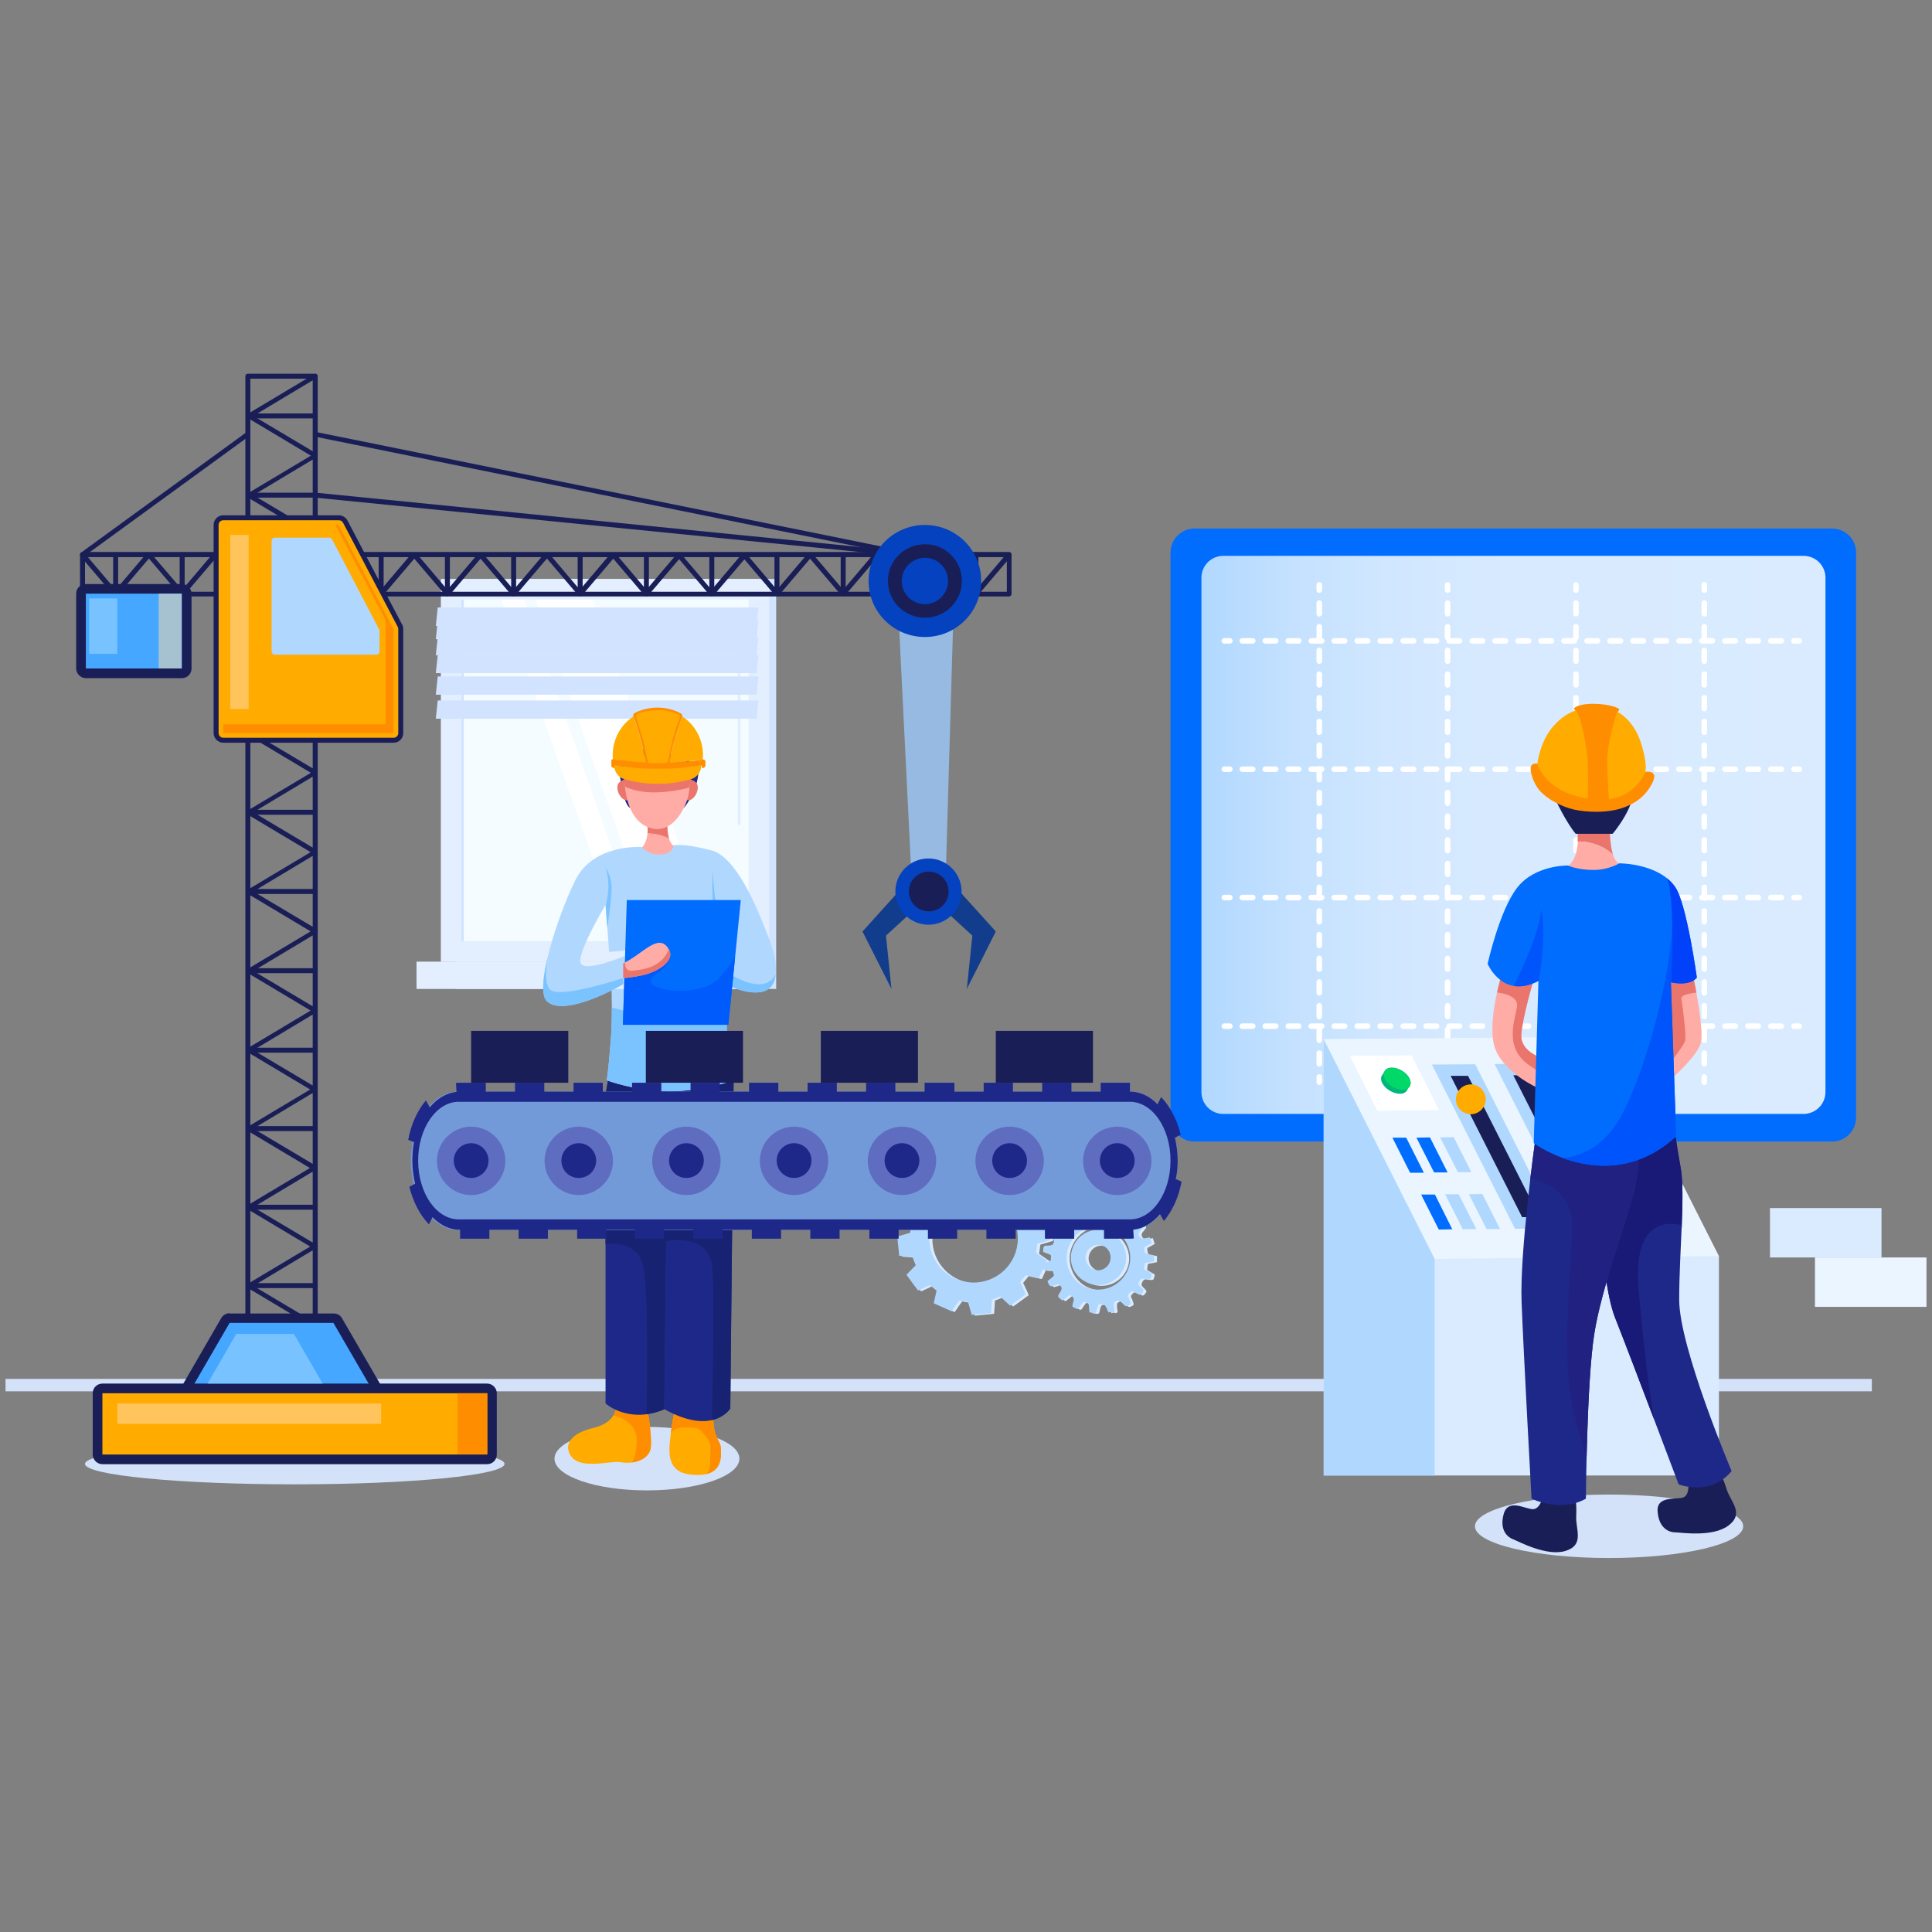 <?xml version="1.0" encoding="utf-8"?>
<!-- Generator: Adobe Illustrator 24.2.0, SVG Export Plug-In . SVG Version: 6.00 Build 0)  -->
<svg version="1.1" id="图层_1" xmlns="http://www.w3.org/2000/svg" xmlns:xlink="http://www.w3.org/1999/xlink" x="0px" y="0px"
	 viewBox="0 0 700 700" style="enable-background:new 0 0 700 700;" xml:space="preserve">
<rect x="0" y="0" width="700" height="700" fill="#808080" stroke="none"/>
<style type="text/css">
	.st0{fill:#D3E2F9;}
	.st1{fill-rule:evenodd;clip-rule:evenodd;fill:#DAEBFF;}
	.st2{fill-rule:evenodd;clip-rule:evenodd;fill:#B0D8FF;}
	.st3{clip-path:url(#SVGID_2_);fill:#FE8E00;}
	.st4{clip-path:url(#SVGID_4_);fill:#FE8E00;}
	.st5{clip-path:url(#SVGID_6_);fill:#172272;}
	.st6{clip-path:url(#SVGID_8_);fill:#172272;}
	.st7{fill:#006DFE;}
	.st8{fill:url(#SVGID_9_);}
	.st9{fill:none;stroke:#FFFFFF;stroke-width:2.018;stroke-linecap:round;stroke-linejoin:round;}
	.st10{fill:none;stroke:#FFFFFF;stroke-width:2.018;stroke-linecap:round;stroke-linejoin:round;stroke-dasharray:3.883,4.7;}
	.st11{fill:none;stroke:#FFFFFF;stroke-width:2.018;stroke-linecap:round;stroke-linejoin:round;stroke-dasharray:3.767,4.56;}
	.st12{fill:#DAEBFF;}
	.st13{fill:#B0D8FF;}
	.st14{fill:#EBF5FF;}
	.st15{fill:#FFFFFF;}
	.st16{fill:#191E56;}
	.st17{fill:#FFAB00;}
	.st18{fill:#00B77B;}
	.st19{fill:#00D967;}
	.st20{clip-path:url(#SVGID_11_);fill:#B0D8FF;}
	.st21{clip-path:url(#SVGID_11_);fill:#7BC3FF;}
	.st22{fill:#D1E3FF;}
	.st23{fill:#E3EEFF;}
	.st24{fill:#F5FCFF;}
	.st25{fill:#E2EEFF;}
	.st26{fill:#A6C2D1;}
	.st27{fill:#45A7FF;}
	.st28{fill:#404041;}
	.st29{fill:#78C2FF;}
	.st30{fill:#96BAE2;}
	.st31{fill:#113D8C;}
	.st32{fill:#0542BF;}
	.st33{fill:#FE8E00;}
	.st34{fill:#FFC45C;}
	.st35{clip-path:url(#SVGID_13_);fill:#7BC3FF;}
	.st36{clip-path:url(#SVGID_15_);fill:#005BFC;}
	.st37{clip-path:url(#SVGID_17_);fill:#EA756C;}
	.st38{fill:#739AD8;}
	.st39{fill:#5F6DC1;}
	.st40{fill:#1E2889;}
	.st41{clip-path:url(#SVGID_19_);fill:#EA756C;}
	.st42{clip-path:url(#SVGID_21_);fill:#EA756C;}
	.st43{clip-path:url(#SVGID_23_);fill:#191977;}
	.st44{clip-path:url(#SVGID_25_);fill:#212182;}
	.st45{fill:#EA756C;}
	.st46{fill:#FFACA6;}
	.st47{clip-path:url(#SVGID_27_);fill:#0054FC;}
	.st48{clip-path:url(#SVGID_27_);fill:#0041F9;}
	.st49{clip-path:url(#SVGID_29_);fill:#EA756C;}
	.st50{clip-path:url(#SVGID_31_);fill:#EA756C;}
	.st51{fill:#FFCA00;}
</style>
<g>
	<ellipse class="st0" cx="106.8" cy="530.4" rx="76" ry="7.4"/>
	<rect x="2" y="499.6" class="st0" width="676.2" height="4.5"/>
	<g>
		<g>
			<g>
				<g>
					<g>
						<g>
							<path class="st1" d="M402.7,475.8c-0.4-0.9-0.7-1.7-1.2-2.5c-0.2-0.3-0.6-0.6-0.9-0.5c-0.6,0.1-1.4-0.3-1.7,0.6
								c-0.2,0.6-0.4,1.2-0.5,1.8c-0.1,0.7-0.5,1-1.2,0.8c-0.4-0.1-0.9-0.1-1.4-0.2c-0.1-1-0.1-1.9-0.2-2.7
								c-0.1-0.3-0.4-0.7-0.7-0.7c-0.5-0.2-1.2-0.7-1.7,0.1c-0.4,0.5-0.8,1.1-1.1,1.6c-0.3,0.5-0.6,0.6-1.1,0.3
								c-1.8-0.8-1.4-0.5-1.1-2.2c0-0.2,0.1-0.4,0.2-0.5c0.2-1-0.4-2-1.4-2.1c-0.2,0-0.5,0.2-0.6,0.3c-0.3,0.2-0.6,0.5-1,0.8
								c-0.3,0.2-0.6,0.5-1.1,0.8c-0.5-0.4-1-0.8-1.4-1.2c-0.1-0.2-0.1-0.6,0-0.8c0.2-0.4,0.5-0.8,0.7-1.2c0.7-1.1,0.6-1.7-0.4-2.5
								c-0.2-0.1-0.5-0.1-0.7-0.1c-0.2,0-0.5,0.1-0.7,0.2c-2,0.7-2,0.7-2.9-1.4c0.7-0.5,1.3-1.1,2-1.6c0.5-0.4,0.4-0.8,0.2-1.2
								c-0.2-0.5-0.1-1.3-1-1.2c-0.8,0-1.7,0-2.6-0.1c-0.1-0.8-0.3-1.5-0.4-2.2c0.7-0.3,1.4-0.6,2.1-0.7c1.2-0.2,0.9-1.1,1-1.8
								c0.1-0.8-0.5-0.9-1-1.1c-0.6-0.2-1.3-0.5-1.8-0.7c-0.1-0.1-0.1-0.2-0.1-0.2c0.2-2.1,0.2-2.1,2.2-2.1c1.2-0.1,1.7-0.5,1.8-1.7
								c0-0.2-0.1-0.5-0.3-0.7c-0.6-0.5-1.2-1-1.8-1.5c0-0.1,0-0.2,0-0.2c1-2.3,0.6-2,2.8-1.3c0.7,0.2,1.2,0.2,1.7-0.5
								c0.5-0.7,0.9-1.2,0.2-1.9c-0.4-0.5-0.7-1-1-1.5c0.1-0.1,0.1-0.2,0.1-0.2c1.4-1.4,1.5-1.5,3.1-0.2c0.9,0.7,1.4,0.2,2-0.2
								c0.7-0.4,0.6-0.9,0.5-1.5c-0.2-0.6-0.3-1.2-0.4-1.9c0.7-0.3,1.4-0.6,2.1-1c0.5,0.7,0.9,1.3,1.3,2c0.3,0.5,0.6,0.6,1.1,0.4
								c0.6-0.3,1.5,0,1.5-1c0-0.8,0.2-1.6,0.3-2.4c0.7-0.1,1.4-0.1,2.2-0.2c0.2,0.7,0.4,1.4,0.6,2.1c0.1,0.6,0.4,0.9,1.1,0.9
								c0.7,0,1.5,0.3,1.7-0.7c0,0,0-0.1,0-0.1c0.9-1.9,0.9-1.9,3.1-1.3c0,0.8,0,1.6-0.1,2.4c-0.1,1.1,0.8,0.9,1.3,1.3
								c0.4,0.3,0.8,0.3,1.2-0.1c0.5-0.6,1-1.1,1.6-1.7c0.5,0.3,1,0.6,1.5,0.9c0.2,0.1,0.2,0.5,0.2,0.7c-0.2,0.5-0.4,1.1-0.7,1.5
								c-0.3,0.6-0.2,0.9,0.3,1.5c0.7,0.9,1.4,1,2.4,0.3c0.4-0.3,1-0.5,1.4-0.8c0.1,0,0.1,0.1,0.2,0.1c1.4,1.5,1.4,1.5,0.1,3
								c-0.9,1-0.9,1.7,0.1,2.7c0.2,0.2,0.5,0.2,0.8,0.2c0.8-0.1,1.6-0.2,2.5-0.4c0.2,0.7,0.5,1.4,0.7,2.1c-0.7,0.4-1.4,0.8-2.2,1.2
								c-0.5,0.2-0.6,0.5-0.5,1c0.3,1.6,0.2,1.6,1.8,1.9c0.5,0.1,1.1,0.2,1.7,0.3c0,0.7,0,1.4,0,2.2c-0.9,0.2-1.7,0.4-2.6,0.5
								c-1.1,0.1-0.7,1-0.9,1.6c-0.2,0.5,0,0.9,0.5,1.1c0.7,0.4,1.4,0.8,2.1,1.2c0,0.1,0.1,0.2,0.1,0.3c-0.4,1.9-0.4,1.9-2.3,1.7
								c-0.7-0.1-1.5-0.5-2.1,0.6c-0.5,0.9-0.6,1.5,0.2,2.1c0.2,0.2,0.3,0.4,0.5,0.5c0.9,1,0.9,1,0.1,2c-0.4,0.5-0.7,0.7-1.3,0.3
								c-0.3-0.2-0.8-0.3-1.1-0.6c-0.8-0.6-1.4-0.5-2.1,0.2c-0.5,0.5-0.7,1-0.3,1.6c0.2,0.3,0.3,0.6,0.4,1c0.6,1.4,0.5,1.5-0.9,2.1
								c-0.2,0.1-0.6,0-0.8-0.1c-0.4-0.3-0.7-0.7-1.1-1.1c-0.9-0.9-1.8-1-2.7-0.2c-0.1,0.1-0.2,0.4-0.2,0.7c0,0.7,0,1.3,0.2,2
								c0.1,0.6-0.1,0.9-0.7,1C403.7,475.5,403.2,475.6,402.7,475.8z M388.6,451.2c-2.6,5.7-0.1,12.6,5.5,15.2
								c5.8,2.7,12.8,0.1,15.5-5.8c2.6-5.6,0-12.6-5.7-15.3C398.1,442.8,391.3,445.3,388.6,451.2z"/>
						</g>
					</g>
					<g>
						<g>
							<path class="st1" d="M395,465c-5.1-2.3-7.3-8-5-13.2c2.2-5.1,8.1-7.3,13.2-5c4.9,2.2,7.3,8.2,5.1,13.1
								C406,465,400.1,467.3,395,465z M403.1,457.8c1-2.3,0-5.1-2.3-6.1c-2.3-1-5,0.1-6,2.5c-1,2.3,0.1,4.9,2.4,6
								C399.5,461.1,402.1,460.1,403.1,457.8z"/>
						</g>
					</g>
				</g>
				<g>
					<g>
						<path class="st1" d="M331.2,443.6c0.1,0.1,0.2,0.2,0.1,0.3c-0.2,0.9-0.3,1.8-0.4,2.8c0,0.2-0.1,0.2-0.2,0.3
							c-1.4,0.4-2.7,0.8-4.1,1.2c-0.1,0-0.2,0.1-0.4,0.1c0.2,2.3,0.5,4.7,0.7,7c0.9,0.1,1.8,0.1,2.7,0.2c0.6,0.1,1.3,0.1,1.9,0.2
							c0.2,0,0.2,0.1,0.3,0.2c0.3,0.9,0.6,1.7,1,2.6c0.1,0.2,0.1,0.3-0.1,0.4c-1,1-2,2.1-3,3.1c-0.1,0.1-0.2,0.2,0,0.4
							c1.3,1.8,2.6,3.6,3.9,5.3c0,0.1,0.1,0.1,0.1,0.2c0.2-0.1,0.5-0.2,0.7-0.3c1.1-0.5,2.3-1.1,3.4-1.6c0.2-0.1,0.3-0.1,0.4,0.1
							c0.7,0.6,1.4,1.1,2.1,1.7c0.1,0.1,0.2,0.2,0.1,0.3c-0.3,1.5-0.7,2.9-1,4.4l6.5,2.9c0.2-0.3,0.4-0.6,0.7-1
							c0.6-0.9,1.2-1.8,1.9-2.7c0.1-0.1,0.2-0.2,0.4-0.1c0.9,0.2,1.8,0.3,2.7,0.4c0.2,0,0.3,0.1,0.3,0.3c0.4,1.4,0.8,2.8,1.2,4.1
							c0,0.1,0.1,0.2,0.1,0.3c2.3-0.2,4.7-0.5,7-0.7c0-0.1,0-0.2,0-0.3c0.1-1.4,0.2-2.9,0.3-4.3c0-0.2,0.1-0.3,0.3-0.3
							c0.8-0.3,1.7-0.6,2.5-1c0.2-0.1,0.3-0.1,0.4,0.1c1,1,2.1,2,3.2,3c0.1,0.1,0.2,0.2,0.3,0.1c1.8-1.3,3.7-2.7,5.5-4
							c0,0,0,0,0-0.1c-0.1-0.3-0.3-0.6-0.4-1c-0.5-1.1-1-2.1-1.5-3.2c-0.1-0.2-0.1-0.3,0.1-0.4c0.6-0.7,1.1-1.4,1.7-2.1
							c0.1-0.1,0.2-0.2,0.4-0.1c1.4,0.4,2.9,0.7,4.3,1c0.1,0,0.1,0,0.2,0l2.9-6.4c-1-0.7-1.9-1.3-2.9-2c-0.3-0.2-0.6-0.4-0.9-0.7
							c-0.1-0.1-0.2-0.2-0.1-0.3c0.2-0.9,0.3-1.8,0.4-2.8c0-0.2,0.1-0.2,0.2-0.3c1.4-0.4,2.7-0.8,4.1-1.2c0.1,0,0.2-0.1,0.4-0.1
							c-0.2-2.3-0.5-4.7-0.7-7c-0.6-0.1-1.2-0.1-1.9-0.2c-0.9-0.1-1.8-0.2-2.8-0.2c-0.2,0-0.2-0.1-0.3-0.2c-0.3-0.9-0.7-1.7-1-2.6
							c-0.1-0.2,0-0.2,0.1-0.4c1-1,2-2.1,3-3.1c0.2-0.2,0.2-0.3,0-0.5c-1.3-1.7-2.5-3.5-3.8-5.3c-0.1-0.1-0.1-0.1-0.2-0.2
							c-0.7,0.4-1.5,0.7-2.2,1c-0.7,0.3-1.3,0.6-2,0.9c-0.1,0.1-0.2,0-0.4-0.1c-0.7-0.6-1.4-1.2-2.1-1.7c-0.1-0.1-0.2-0.2-0.1-0.4
							c0.4-1.4,0.7-2.9,1-4.3c0-0.1,0-0.1,0-0.2l-6.4-2.9c-0.7,1-1.4,2.1-2.2,3.1c-0.2,0.2-0.3,0.5-0.5,0.7
							c-0.1,0.1-0.2,0.2-0.4,0.2c-0.9-0.2-1.8-0.3-2.7-0.4c-0.2,0-0.3-0.1-0.3-0.3c-0.4-1.4-0.8-2.8-1.2-4.2c0-0.1,0-0.1-0.1-0.2
							c-2.3,0.2-4.7,0.5-7,0.7c0,0.5-0.1,1-0.1,1.5c-0.1,1-0.2,2.1-0.2,3.1c0,0.2-0.1,0.2-0.2,0.3c-0.8,0.3-1.7,0.6-2.5,1
							c-0.2,0.1-0.3,0-0.4-0.1c-1-1-2.1-2-3.1-3c-0.2-0.2-0.3-0.2-0.5,0c-1.8,1.3-3.5,2.6-5.3,3.8c-0.1,0-0.1,0.1-0.2,0.2
							c0.4,0.7,0.7,1.5,1,2.2c0.3,0.7,0.6,1.3,0.9,2c0.1,0.2,0.1,0.3-0.1,0.4c-0.6,0.7-1.1,1.4-1.7,2.1c-0.1,0.1-0.2,0.2-0.4,0.1
							c-1.4-0.4-2.9-0.7-4.3-1c-0.1,0-0.1,0-0.2,0l-2.9,6.4c1,0.7,1.9,1.3,2.9,2C330.6,443.1,330.9,443.3,331.2,443.6z M360.4,434.3
							c8.1,3.6,11.7,13.1,8.1,21.2c-3.6,8.1-13.1,11.7-21.2,8.1c-8.1-3.6-11.7-13.1-8.1-21.2C342.9,434.3,352.4,430.6,360.4,434.3z"
							/>
					</g>
				</g>
			</g>
		</g>
		<g>
			<g>
				<g>
					<g>
						<g>
							<path class="st2" d="M401.6,475.5c-0.4-0.9-0.7-1.7-1.2-2.5c-0.2-0.3-0.6-0.6-0.9-0.5c-0.6,0.1-1.4-0.3-1.7,0.6
								c-0.2,0.6-0.4,1.2-0.5,1.8c-0.1,0.7-0.5,1-1.2,0.8c-0.4-0.1-0.9-0.1-1.4-0.2c-0.1-1-0.1-1.9-0.2-2.7
								c-0.1-0.3-0.4-0.7-0.7-0.7c-0.5-0.2-1.2-0.7-1.7,0.1c-0.4,0.5-0.8,1.1-1.1,1.6c-0.3,0.5-0.6,0.6-1.1,0.3
								c-1.8-0.8-1.4-0.5-1.1-2.2c0-0.2,0.1-0.4,0.2-0.5c0.2-1-0.4-2-1.4-2.1c-0.2,0-0.5,0.2-0.6,0.3c-0.3,0.2-0.6,0.5-1,0.8
								c-0.3,0.2-0.6,0.5-1.1,0.8c-0.5-0.4-1-0.8-1.4-1.2c-0.1-0.2-0.1-0.6,0-0.8c0.2-0.4,0.5-0.8,0.7-1.2c0.7-1.1,0.6-1.7-0.4-2.5
								c-0.2-0.1-0.5-0.1-0.7-0.1c-0.2,0-0.5,0.1-0.7,0.2c-2,0.7-2,0.7-2.9-1.4c0.7-0.5,1.3-1.1,2-1.6c0.5-0.4,0.4-0.8,0.2-1.2
								c-0.2-0.5-0.1-1.3-1-1.2c-0.8,0-1.7,0-2.6-0.1c-0.1-0.8-0.3-1.5-0.4-2.2c0.7-0.3,1.4-0.6,2.1-0.7c1.2-0.2,0.9-1.1,1-1.8
								c0.1-0.8-0.5-0.9-1-1.1c-0.6-0.2-1.3-0.5-1.8-0.7c-0.1-0.1-0.1-0.2-0.1-0.2c0.2-2.1,0.2-2.1,2.2-2.1c1.2-0.1,1.7-0.5,1.8-1.7
								c0-0.2-0.1-0.5-0.3-0.7c-0.6-0.5-1.2-1-1.8-1.5c0-0.1,0-0.2,0-0.2c1-2.3,0.6-2,2.8-1.3c0.7,0.2,1.2,0.2,1.7-0.5
								c0.5-0.7,0.9-1.2,0.2-1.9c-0.4-0.5-0.7-1-1-1.5c0.1-0.1,0.1-0.2,0.1-0.2c1.4-1.4,1.5-1.5,3.1-0.2c0.9,0.7,1.4,0.2,2-0.2
								c0.7-0.4,0.6-0.9,0.5-1.5c-0.2-0.6-0.3-1.2-0.4-1.9c0.7-0.3,1.4-0.6,2.1-1c0.5,0.7,0.9,1.3,1.3,2c0.3,0.5,0.6,0.6,1.1,0.4
								c0.6-0.3,1.5,0,1.5-1c0-0.8,0.2-1.6,0.3-2.4c0.7-0.1,1.4-0.1,2.2-0.2c0.2,0.7,0.4,1.4,0.6,2.1c0.1,0.6,0.4,0.9,1.1,0.9
								c0.7,0,1.5,0.3,1.7-0.7c0,0,0-0.1,0-0.1c0.9-1.9,0.9-1.9,3.1-1.3c0,0.8,0,1.6-0.1,2.4c-0.1,1.1,0.8,0.9,1.3,1.3
								c0.4,0.3,0.8,0.3,1.2-0.1c0.5-0.6,1-1.1,1.6-1.7c0.5,0.3,1,0.6,1.5,0.9c0.2,0.1,0.2,0.5,0.2,0.7c-0.2,0.5-0.4,1.1-0.7,1.5
								c-0.3,0.6-0.2,0.9,0.3,1.5c0.7,0.9,1.4,1,2.4,0.3c0.4-0.3,1-0.5,1.4-0.8c0.1,0,0.1,0.1,0.2,0.1c1.4,1.5,1.4,1.5,0.1,3
								c-0.9,1-0.9,1.7,0.1,2.7c0.2,0.2,0.5,0.2,0.8,0.2c0.8-0.1,1.6-0.2,2.5-0.4c0.2,0.7,0.5,1.4,0.7,2.1c-0.7,0.4-1.4,0.8-2.2,1.2
								c-0.5,0.2-0.6,0.5-0.5,1c0.3,1.6,0.2,1.6,1.8,1.9c0.5,0.1,1.1,0.2,1.7,0.3c0,0.7,0,1.4,0,2.2c-0.9,0.2-1.7,0.4-2.6,0.5
								c-1.1,0.1-0.7,1-0.9,1.6c-0.2,0.5,0,0.9,0.5,1.1c0.7,0.4,1.4,0.8,2.1,1.2c0,0.1,0.1,0.2,0.1,0.3c-0.4,1.9-0.4,1.9-2.3,1.7
								c-0.7-0.1-1.5-0.5-2.1,0.6c-0.5,0.9-0.6,1.5,0.2,2.1c0.2,0.2,0.3,0.4,0.5,0.5c0.9,1,0.9,1,0.1,2c-0.4,0.5-0.7,0.7-1.3,0.3
								c-0.3-0.2-0.8-0.3-1.1-0.6c-0.8-0.6-1.4-0.5-2.1,0.2c-0.5,0.5-0.7,1-0.3,1.6c0.2,0.3,0.3,0.6,0.4,1c0.6,1.4,0.5,1.5-0.9,2.1
								c-0.2,0.1-0.6,0-0.8-0.1c-0.4-0.3-0.7-0.7-1.1-1.1c-0.9-0.9-1.8-1-2.7-0.2c-0.1,0.1-0.2,0.4-0.2,0.7c0,0.7,0,1.3,0.2,2
								c0.1,0.6-0.1,0.9-0.7,1C402.5,475.2,402.1,475.4,401.6,475.5z M387.5,451c-2.6,5.7-0.1,12.6,5.5,15.2
								c5.8,2.7,12.8,0.1,15.5-5.8c2.6-5.6,0-12.6-5.7-15.3C397,442.5,390.2,445.1,387.5,451z"/>
						</g>
					</g>
					<g>
						<g>
							<path class="st2" d="M393.9,464.7c-5.1-2.3-7.3-8-5-13.2c2.2-5.1,8.1-7.3,13.2-5c4.9,2.2,7.3,8.2,5.1,13.1
								C404.9,464.7,399,467,393.9,464.7z M402,457.5c1-2.3,0-5.1-2.3-6.1c-2.3-1-5,0.1-6,2.5c-1,2.3,0.1,4.9,2.4,6
								C398.3,460.9,401,459.8,402,457.5z"/>
						</g>
					</g>
				</g>
				<g>
					<g>
						<path class="st2" d="M330.1,443.3c0.1,0.1,0.2,0.2,0.1,0.3c-0.2,0.9-0.3,1.8-0.4,2.8c0,0.2-0.1,0.2-0.2,0.3
							c-1.4,0.4-2.7,0.8-4.1,1.2c-0.1,0-0.2,0.1-0.4,0.1c0.2,2.3,0.5,4.7,0.7,7c0.9,0.1,1.8,0.1,2.7,0.2c0.6,0.1,1.3,0.1,1.9,0.2
							c0.2,0,0.2,0.1,0.3,0.2c0.3,0.9,0.6,1.7,1,2.6c0.1,0.2,0.1,0.3-0.1,0.4c-1,1-2,2.1-3,3.1c-0.1,0.1-0.2,0.2,0,0.4
							c1.3,1.8,2.6,3.6,3.9,5.3c0,0.1,0.1,0.1,0.1,0.2c0.2-0.1,0.5-0.2,0.7-0.3c1.1-0.5,2.3-1.1,3.4-1.6c0.2-0.1,0.3-0.1,0.4,0.1
							c0.7,0.6,1.4,1.1,2.1,1.7c0.1,0.1,0.2,0.2,0.1,0.3c-0.3,1.5-0.7,2.9-1,4.4l6.5,2.9c0.2-0.3,0.4-0.6,0.7-1
							c0.6-0.9,1.2-1.8,1.9-2.7c0.1-0.1,0.2-0.2,0.4-0.1c0.9,0.2,1.8,0.3,2.7,0.4c0.2,0,0.3,0.1,0.3,0.3c0.4,1.4,0.8,2.8,1.2,4.1
							c0,0.1,0.1,0.2,0.1,0.3c2.3-0.2,4.7-0.5,7-0.7c0-0.1,0-0.2,0-0.3c0.1-1.4,0.2-2.9,0.3-4.3c0-0.2,0.1-0.3,0.3-0.3
							c0.8-0.3,1.7-0.6,2.5-1c0.2-0.1,0.3-0.1,0.4,0.1c1,1,2.1,2,3.2,3c0.1,0.1,0.2,0.2,0.3,0.1c1.8-1.3,3.7-2.7,5.5-4
							c0,0,0,0,0-0.1c-0.1-0.3-0.3-0.6-0.4-1c-0.5-1.1-1-2.1-1.5-3.2c-0.1-0.2-0.1-0.3,0.1-0.4c0.6-0.7,1.1-1.4,1.7-2.1
							c0.1-0.1,0.2-0.2,0.4-0.1c1.4,0.4,2.9,0.7,4.3,1c0.1,0,0.1,0,0.2,0l2.9-6.4c-1-0.7-1.9-1.3-2.9-2c-0.3-0.2-0.6-0.4-0.9-0.7
							c-0.1-0.1-0.2-0.2-0.1-0.3c0.2-0.9,0.3-1.8,0.4-2.8c0-0.2,0.1-0.2,0.2-0.3c1.4-0.4,2.7-0.8,4.1-1.2c0.1,0,0.2-0.1,0.4-0.1
							c-0.2-2.3-0.5-4.7-0.7-7c-0.6-0.1-1.2-0.1-1.9-0.2c-0.9-0.1-1.8-0.2-2.8-0.2c-0.2,0-0.2-0.1-0.3-0.2c-0.3-0.9-0.7-1.7-1-2.6
							c-0.1-0.2,0-0.2,0.1-0.4c1-1,2-2.1,3-3.1c0.2-0.2,0.2-0.3,0-0.5c-1.3-1.7-2.5-3.5-3.8-5.3c-0.1-0.1-0.1-0.1-0.2-0.2
							c-0.7,0.4-1.5,0.7-2.2,1c-0.7,0.3-1.3,0.6-2,0.9c-0.1,0.1-0.2,0-0.4-0.1c-0.7-0.6-1.4-1.2-2.1-1.7c-0.1-0.1-0.2-0.2-0.1-0.4
							c0.4-1.4,0.7-2.9,1-4.3c0-0.1,0-0.1,0-0.2l-6.4-2.9c-0.7,1-1.4,2.1-2.2,3.1c-0.2,0.2-0.3,0.5-0.5,0.7
							c-0.1,0.1-0.2,0.2-0.4,0.2c-0.9-0.2-1.8-0.3-2.7-0.4c-0.2,0-0.3-0.1-0.3-0.3c-0.4-1.4-0.8-2.8-1.2-4.2c0-0.1,0-0.1-0.1-0.2
							c-2.3,0.2-4.7,0.5-7,0.7c0,0.5-0.1,1-0.1,1.5c-0.1,1-0.2,2.1-0.2,3.1c0,0.2-0.1,0.2-0.2,0.3c-0.8,0.3-1.7,0.6-2.5,1
							c-0.2,0.1-0.3,0-0.4-0.1c-1-1-2.1-2-3.1-3c-0.2-0.2-0.3-0.2-0.5,0c-1.8,1.3-3.5,2.6-5.3,3.8c-0.1,0-0.1,0.1-0.2,0.2
							c0.4,0.7,0.7,1.5,1,2.2c0.3,0.7,0.6,1.3,0.9,2c0.1,0.2,0.1,0.3-0.1,0.4c-0.6,0.7-1.1,1.4-1.7,2.1c-0.1,0.1-0.2,0.2-0.4,0.1
							c-1.4-0.4-2.9-0.7-4.3-1c-0.1,0-0.1,0-0.2,0l-2.9,6.4c1,0.7,1.9,1.3,2.9,2C329.4,442.9,329.7,443.1,330.1,443.3z M359.3,434
							c8.1,3.6,11.7,13.1,8.1,21.2c-3.6,8.1-13.1,11.7-21.2,8.1c-8.1-3.6-11.7-13.1-8.1-21.2C341.7,434,351.2,430.4,359.3,434z"/>
					</g>
				</g>
			</g>
		</g>
	</g>
	<ellipse class="st0" cx="234.4" cy="528.5" rx="33.5" ry="11.5"/>
	<ellipse class="st0" cx="583" cy="553" rx="48.6" ry="11.5"/>
	<g>
		<defs>
			<path id="SVGID_1_" d="M223.4,508.8c0,0.6,0.1,6.5-8.2,8.5c-8.4,2-10,5.7-9.2,8.4c2.3,7.8,14.7,3.3,19,4.1
				c4.3,0.8,10.4-0.8,10.8-5.5c0.5-4.7-1.5-15.2-1.5-15.2L223.4,508.8z"/>
		</defs>
		<use xlink:href="#SVGID_1_"  style="overflow:visible;fill:#FFAB00;"/>
		<clipPath id="SVGID_2_">
			<use xlink:href="#SVGID_1_"  style="overflow:visible;"/>
		</clipPath>
		<path class="st3" d="M220.9,512.6c0,0,10.2,1.2,9.8,9.8c-0.4,8.6-3.3,8.9-3.3,8.9c0.4-0.2,10-0.1,10-0.1s-0.3-16.8-0.2-17.3
			c0.1-0.5-1.8-7.7-2.1-7.7s-14.3,1.9-14.3,1.9V512.6z"/>
	</g>
	<g>
		<defs>
			<path id="SVGID_3_" d="M244.4,511.5c0,0-0.7,1.7-1.7,10.9c-1,9.1,2.5,12.2,10.8,12c8.3-0.3,7.8-6.7,7.7-9.6s-2.9-4-2.7-11.4
				L244.4,511.5z"/>
		</defs>
		<use xlink:href="#SVGID_3_"  style="overflow:visible;fill:#FFAB00;"/>
		<clipPath id="SVGID_4_">
			<use xlink:href="#SVGID_3_"  style="overflow:visible;"/>
		</clipPath>
		<path class="st4" d="M242.5,520.4c0,0,0.8-3.2,5.3-3.2c4.5,0.1,5.2-0.3,7.2,2.4s2.6,2.9,2.4,6.3c-0.2,3.5,0.2,7.6-2,8.4
			c-2.2,0.8,5.2,0,5.2,0l2.5-6.7l0.3-12.7l-3.8-5.1c0,0-20.3,0.3-19.6,0.3S242.5,520.4,242.5,520.4z"/>
	</g>
	<g>
		<defs>
			<path id="SVGID_5_" d="M220.6,389.7l-1.2,6.9v111.9c0,0,8.3,7.6,21.3,2.1l1.4-118.5L220.6,389.7z"/>
		</defs>
		<use xlink:href="#SVGID_5_"  style="overflow:visible;fill:#1E2889;"/>
		<clipPath id="SVGID_6_">
			<use xlink:href="#SVGID_5_"  style="overflow:visible;"/>
		</clipPath>
		<path class="st5" d="M216.9,451.1c0,0,14.3-3.6,16.3,8.4c2,12,1,55.4,1,55.4l9.1-2.9l1.6-58.5l3.8-63.1l-34.5-2.3l-1.1,42.3
			L216.9,451.1z"/>
	</g>
	<g>
		<defs>
			<path id="SVGID_7_" d="M265.8,392.1l-1.2,118.2c0,0-6.2,10.2-24,0.2l1.4-118.5H265.8z"/>
		</defs>
		<use xlink:href="#SVGID_7_"  style="overflow:visible;fill:#1E2889;"/>
		<clipPath id="SVGID_8_">
			<use xlink:href="#SVGID_7_"  style="overflow:visible;"/>
		</clipPath>
		<path class="st6" d="M239.8,450c0,0,17.7-4.7,18.4,10.4c0.7,15.1-0.3,55.6-0.3,55.6l8-2.4l3.8-7.3l-1.6-59.1l2.4-34.5l-0.8-23.1
			l-32.3,1.6L239.8,450z"/>
	</g>
	<g>
		<path class="st7" d="M663.8,413.6h-231c-4.8,0-8.7-3.9-8.7-8.7V200.2c0-4.8,3.9-8.7,8.7-8.7h231c4.8,0,8.7,3.9,8.7,8.7v204.7
			C672.5,409.7,668.6,413.6,663.8,413.6z"/>
		<linearGradient id="SVGID_9_" gradientUnits="userSpaceOnUse" x1="435.246" y1="302.512" x2="661.382" y2="302.512">
			<stop  offset="0" style="stop-color:#B0D8FF"/>
			<stop  offset="1.537955e-02" style="stop-color:#B3D9FF"/>
			<stop  offset="0.145" style="stop-color:#C4E1FF"/>
			<stop  offset="0.301" style="stop-color:#D1E7FF"/>
			<stop  offset="0.512" style="stop-color:#D8EAFF"/>
			<stop  offset="1" style="stop-color:#DAEBFF"/>
		</linearGradient>
		<path class="st8" d="M653.4,403.6H443.2c-4.4,0-7.9-3.6-7.9-7.9V209.3c0-4.4,3.6-7.9,7.9-7.9h210.3c4.4,0,7.9,3.6,7.9,7.9v186.3
			C661.4,400.1,657.8,403.6,653.4,403.6z"/>
		<g>
			<g>
				<g>
					<g>
						<line class="st9" x1="478" y1="211.9" x2="478" y2="213.8"/>
						<line class="st10" x1="478" y1="218.5" x2="478" y2="387.8"/>
						<line class="st9" x1="478" y1="390.2" x2="478" y2="392.1"/>
					</g>
				</g>
			</g>
			<g>
				<g>
					<g>
						<line class="st9" x1="524.5" y1="211.9" x2="524.5" y2="213.8"/>
						<line class="st10" x1="524.5" y1="218.5" x2="524.5" y2="387.8"/>
						<line class="st9" x1="524.5" y1="390.2" x2="524.5" y2="392.1"/>
					</g>
				</g>
			</g>
			<g>
				<g>
					<g>
						<line class="st9" x1="571" y1="211.9" x2="571" y2="213.8"/>
						<line class="st10" x1="571" y1="218.5" x2="571" y2="387.8"/>
						<line class="st9" x1="571" y1="390.2" x2="571" y2="392.1"/>
					</g>
				</g>
			</g>
			<g>
				<g>
					<g>
						<line class="st9" x1="617.5" y1="211.9" x2="617.5" y2="213.8"/>
						<line class="st10" x1="617.5" y1="218.5" x2="617.5" y2="387.8"/>
						<line class="st9" x1="617.5" y1="390.2" x2="617.5" y2="392.1"/>
					</g>
				</g>
			</g>
			<g>
				<g>
					<g>
						<line class="st9" x1="651.9" y1="232.2" x2="650" y2="232.2"/>
						<line class="st11" x1="645.4" y1="232.2" x2="447.8" y2="232.2"/>
						<line class="st9" x1="445.6" y1="232.2" x2="443.6" y2="232.2"/>
					</g>
				</g>
			</g>
			<g>
				<g>
					<g>
						<line class="st9" x1="651.9" y1="278.7" x2="650" y2="278.7"/>
						<line class="st11" x1="645.4" y1="278.7" x2="447.8" y2="278.7"/>
						<line class="st9" x1="445.6" y1="278.7" x2="443.6" y2="278.7"/>
					</g>
				</g>
			</g>
			<g>
				<g>
					<g>
						<line class="st9" x1="651.9" y1="325.2" x2="650" y2="325.2"/>
						<line class="st11" x1="645.4" y1="325.2" x2="447.8" y2="325.2"/>
						<line class="st9" x1="445.6" y1="325.2" x2="443.6" y2="325.2"/>
					</g>
				</g>
			</g>
			<g>
				<g>
					<g>
						<line class="st9" x1="651.9" y1="371.8" x2="650" y2="371.8"/>
						<line class="st11" x1="645.4" y1="371.8" x2="447.8" y2="371.8"/>
						<line class="st9" x1="445.6" y1="371.8" x2="443.6" y2="371.8"/>
					</g>
				</g>
			</g>
		</g>
	</g>
	<g>
		<polygon class="st12" points="484.9,378.7 479.6,376.5 479.6,534.6 519.8,534.6 622.8,534.6 622.8,455.1 		"/>
		<polygon class="st13" points="521.4,451.5 519.8,456.1 519.8,534.6 479.6,534.6 479.6,376.5 		"/>
		<polygon class="st14" points="622.8,455.1 519.8,456.1 479.6,376.5 582.6,375.6 		"/>
		<polygon class="st15" points="521.4,402.2 499.1,402.5 489.1,382.6 511.4,382.4 		"/>
		<polygon class="st13" points="564.6,445.1 548.9,445.2 518.8,385.7 534.5,385.6 		"/>
		<polygon class="st16" points="557.8,441 551.5,441 525.6,389.8 531.9,389.8 		"/>
		<polygon class="st13" points="587.2,444.9 571.6,445 541.5,385.5 557.2,385.4 		"/>
		<polygon class="st13" points="609.9,444.7 594.2,444.8 564.2,385.3 579.9,385.2 		"/>
		<polygon class="st16" points="580.4,440.8 574.2,440.8 548.3,389.6 554.6,389.5 		"/>
		<polygon class="st16" points="603.1,440.6 596.9,440.6 571,389.4 577.3,389.3 		"/>
		<g>
			<g>
				<g>
					<polygon class="st7" points="515.9,424.9 510.9,424.9 504.5,412.2 509.5,412.2 					"/>
				</g>
				<g>
					<polygon class="st7" points="524.5,424.8 519.6,424.8 513.2,412.2 518.1,412.1 					"/>
				</g>
				<polygon class="st13" points="533.1,424.7 528.2,424.7 521.8,412.1 526.7,412 				"/>
			</g>
		</g>
		<g>
			<g>
				<g>
					<polygon class="st7" points="526.2,445.4 521.3,445.5 514.9,432.8 519.9,432.8 					"/>
				</g>
				<polygon class="st13" points="534.9,445.3 530,445.4 523.6,432.7 528.5,432.7 				"/>
				<polygon class="st13" points="543.5,445.3 538.6,445.3 532.2,432.7 537.1,432.6 				"/>
			</g>
		</g>
		<circle class="st17" cx="532.9" cy="398.3" r="5.4"/>
		<circle class="st17" cx="563.1" cy="413.1" r="5.4"/>
		
			<ellipse transform="matrix(0.16 -0.987 0.987 0.16 81.798 931.793)" class="st17" cx="588.5" cy="417.8" rx="5.4" ry="5.4"/>
		<path class="st18" d="M510.9,393.3L510.9,393.3L510.9,393.3c0.3-0.7,0.3-1.6-0.2-2.6c-1.1-2.2-4-3.9-6.4-3.9
			c-1.3,0-2.3,0.5-2.7,1.4l-0.7,1.2c-0.2,0.2-0.3,0.4-0.4,0.6l0,0l0,0c-0.2,0.7-0.2,1.5,0.3,2.4c1.1,2.2,4,3.9,6.4,3.9
			c1.3,0,2.2-0.5,2.6-1.3l0.8-1.4C510.8,393.6,510.9,393.5,510.9,393.3z"/>
		
			<ellipse transform="matrix(0.515 -0.857 0.857 0.515 -89.432 623.537)" class="st19" cx="506.3" cy="390.8" rx="3.3" ry="5.3"/>
	</g>
	<g>
		<defs>
			<path id="SVGID_10_" d="M223.6,341.3c-0.4,0.3-2.8,3.6-2.8,3.6s1.6,18.2,0.5,32c-1.1,13.8-1.5,14.5-1.5,14.5s10.5,4,22.8,4
				c12.1,0,23.3-4,23.3-4s-3.7-10.1-2.3-29.8l-1.1-11.9l-2-12.7L223.6,341.3z"/>
		</defs>
		<use xlink:href="#SVGID_10_"  style="overflow:visible;fill:#B0D8FF;"/>
		<clipPath id="SVGID_11_">
			<use xlink:href="#SVGID_10_"  style="overflow:visible;"/>
		</clipPath>
		<path class="st20" d="M220.9,361.7c0,0,15.8,7.4,40.2,2.4"/>
		<path class="st21" d="M267.6,362l4.6,32l-27,3.1c0,0-15.4-2.2-23.7-3.3c-8.3-1.1-6.7,4.8-8.2-3.1c-1.5-7.9-1.9-17.3-1.9-17.3
			l8.7-8.9C220.2,364.5,249.4,374.8,267.6,362z"/>
	</g>
	<path class="st16" d="M559.2,541.7c0,0-1,5-3.7,5.1s-9.1-4.1-10.7,1.8c-1.6,5.9,1.5,8.4,3.4,9.1c1.9,0.7,12.2,6.4,19.1,4.2
		s3.5-7.8,3.8-12.6c0.2-4.8-0.4-7.2-0.4-7.2L559.2,541.7z"/>
	<path class="st16" d="M611.7,536.5c0,0,0.7,5-1.7,6c-2.4,1-10-0.8-9.4,5.3c0.5,6.1,4.3,7.4,6.3,7.4c2,0,13.6,1.9,19.4-2.5
		s0.7-8.6-0.7-13.1c-1.4-4.6-2.8-6.6-2.8-6.6L611.7,536.5z"/>
	<g>
		
			<rect x="165" y="209.8" transform="matrix(-1 -1.224647e-16 1.224647e-16 -1 446.233 558.274)" class="st22" width="116.2" height="138.7"/>
		
			<rect x="159.7" y="209.8" transform="matrix(-1 -1.224647e-16 1.224647e-16 -1 438.431 558.274)" class="st23" width="119" height="138.7"/>
		
			<rect x="165" y="348.5" transform="matrix(-1 -1.224647e-16 1.224647e-16 -1 446.233 706.815)" class="st22" width="116.2" height="9.9"/>
		
			<rect x="150.8" y="348.5" transform="matrix(-1 -1.224647e-16 1.224647e-16 -1 420.716 706.815)" class="st23" width="119" height="9.9"/>
		
			<rect x="157.3" y="227.1" transform="matrix(-1.836970e-16 1 -1 -1.836970e-16 498.353 59.922)" class="st24" width="123.8" height="104.2"/>
		<polygon class="st15" points="258.5,341 214.8,217.3 194.2,217.3 237.9,341 		"/>
		<path class="st25" d="M267.8,299c0.3,0,0.5-0.2,0.5-0.5v-76.4c0-0.3-0.2-0.5-0.5-0.5c-0.3,0-0.5,0.2-0.5,0.5v76.4
			C267.3,298.8,267.6,299,267.8,299z"/>
		<polygon class="st15" points="233.5,341 189.8,217.3 181.7,217.3 225.4,341 		"/>
		
			<rect x="105.7" y="278.7" transform="matrix(-1.836970e-16 1 -1 -1.836970e-16 446.745 111.529)" class="st22" width="123.8" height="0.9"/>
		<polygon class="st22" points="157.9,226.8 274.1,226.8 274.8,220.1 158.6,220.1 		"/>
		<polygon class="st22" points="157.9,231.6 274.1,231.6 274.8,225 158.6,225 		"/>
		<polygon class="st22" points="157.9,237.4 274.1,237.4 274.8,230.8 158.6,230.8 		"/>
		<polygon class="st22" points="157.9,243.9 274.1,243.9 274.8,237.3 158.6,237.3 		"/>
		<polygon class="st22" points="157.9,251.7 274.1,251.7 274.8,245.1 158.6,245.1 		"/>
		<polygon class="st22" points="157.9,260.4 274.1,260.4 274.8,253.8 158.6,253.8 		"/>
	</g>
	<g>
		<g>
			<g>
				<polygon class="st26" points="120.8,479.3 112.7,479.3 127.5,504.8 68.4,504.8 64.4,511.7 139.7,511.7 				"/>
			</g>
			<path class="st16" d="M29.9,201.8c-0.3,0-0.5-0.1-0.7-0.4c-0.3-0.4-0.2-0.9,0.2-1.2l59.9-43.6c0.4-0.3,0.9-0.2,1.2,0.2
				c0.3,0.4,0.2,0.9-0.2,1.2l-59.9,43.6C30.3,201.7,30.1,201.8,29.9,201.8z"/>
			<path class="st16" d="M329.6,201.8c-0.1,0-0.1,0-0.2,0l-215.3-43.6c-0.5-0.1-0.8-0.6-0.7-1c0.1-0.5,0.6-0.8,1-0.7l215.3,43.6
				c0.5,0.1,0.8,0.6,0.7,1C330.3,201.5,330,201.8,329.6,201.8z"/>
			<path class="st16" d="M329.6,201.8C329.5,201.8,329.5,201.8,329.6,201.8l-215.4-21.5c-0.5,0-0.8-0.5-0.8-1c0-0.5,0.5-0.8,1-0.8
				l215.3,21.5c0.5,0,0.8,0.5,0.8,1C330.4,201.5,330,201.8,329.6,201.8z"/>
			<g>
				<g>
					<path class="st16" d="M41.9,216c-0.3,0-0.5-0.1-0.7-0.3l-12-14.1c-0.2-0.3-0.3-0.6-0.1-0.9c0.1-0.3,0.5-0.5,0.8-0.5h24
						c0.3,0,0.6,0.2,0.8,0.5c0.1,0.3,0.1,0.7-0.1,0.9l-12,14.1C42.4,215.8,42.2,216,41.9,216z M31.8,201.8l10.1,11.9l10.1-11.9H31.8
						z"/>
					<path class="st16" d="M66,216C66,216,66,216,66,216c-0.3,0-0.5-0.1-0.7-0.3l-12-14.1c-0.2-0.3-0.3-0.6-0.1-0.9
						c0.1-0.3,0.5-0.5,0.8-0.5h24c0.3,0,0.6,0.2,0.8,0.5c0.1,0.3,0.1,0.7-0.1,0.9l-12,14.1C66.5,215.8,66.2,216,66,216z M55.8,201.8
						L66,213.7l10.1-11.9H55.8z"/>
					<path class="st16" d="M90,216L90,216c-0.3,0-0.5-0.1-0.7-0.3l-12-14.1c-0.2-0.3-0.3-0.6-0.1-0.9c0.1-0.3,0.5-0.5,0.8-0.5h24
						c0.3,0,0.6,0.2,0.8,0.5c0.1,0.3,0.1,0.7-0.1,0.9l-12,14.1C90.5,215.8,90.3,216,90,216z M79.9,201.8L90,213.7l10.1-11.9H79.9z"
						/>
					<path class="st16" d="M114,216c-0.3,0-0.5-0.1-0.7-0.3l-12-14.1c-0.2-0.3-0.3-0.6-0.1-0.9c0.1-0.3,0.5-0.5,0.8-0.5h24
						c0.3,0,0.6,0.2,0.8,0.5c0.1,0.3,0.1,0.7-0.1,0.9l-12,14.1C114.5,215.8,114.3,216,114,216z M103.9,201.8l10.1,11.9l10.1-11.9
						H103.9z"/>
					<path class="st16" d="M138.1,216L138.1,216c-0.3,0-0.5-0.1-0.7-0.3l-12-14.1c-0.2-0.3-0.3-0.6-0.1-0.9c0.1-0.3,0.5-0.5,0.8-0.5
						h24c0.3,0,0.6,0.2,0.8,0.5c0.1,0.3,0.1,0.7-0.1,0.9l-12,14.1C138.6,215.8,138.3,216,138.1,216z M127.9,201.8l10.1,11.9
						l10.1-11.9H127.9z"/>
					<path class="st16" d="M162.1,216c-0.3,0-0.5-0.1-0.7-0.3l-12-14.1c-0.2-0.3-0.3-0.6-0.1-0.9c0.1-0.3,0.5-0.5,0.8-0.5h24
						c0.3,0,0.6,0.2,0.8,0.5c0.1,0.3,0.1,0.7-0.1,0.9l-12,14.1C162.6,215.8,162.4,216,162.1,216z M152,201.8l10.1,11.9l10.1-11.9
						H152z"/>
					<path class="st16" d="M186.1,216c-0.3,0-0.5-0.1-0.7-0.3l-12-14.1c-0.2-0.3-0.3-0.6-0.1-0.9c0.1-0.3,0.5-0.5,0.8-0.5h24
						c0.3,0,0.6,0.2,0.8,0.5c0.1,0.3,0.1,0.7-0.1,0.9l-12,14.1C186.6,215.8,186.4,216,186.1,216z M176,201.8l10.1,11.9l10.1-11.9
						H176z"/>
					<path class="st16" d="M210.2,216L210.2,216c-0.3,0-0.5-0.1-0.7-0.3l-12-14.1c-0.2-0.3-0.3-0.6-0.1-0.9c0.1-0.3,0.5-0.5,0.8-0.5
						h24c0.3,0,0.6,0.2,0.8,0.5c0.1,0.3,0.1,0.7-0.1,0.9l-12,14.1C210.7,215.8,210.4,216,210.2,216z M200,201.8l10.1,11.9l10.1-11.9
						H200z"/>
					<path class="st16" d="M234.2,216L234.2,216c-0.3,0-0.5-0.1-0.7-0.3l-12-14.1c-0.2-0.3-0.3-0.6-0.1-0.9c0.1-0.3,0.5-0.5,0.8-0.5
						h24c0.3,0,0.6,0.2,0.8,0.5c0.1,0.3,0.1,0.7-0.1,0.9l-12,14.1C234.7,215.8,234.5,216,234.2,216z M224.1,201.8l10.1,11.9
						l10.1-11.9H224.1z"/>
					<path class="st16" d="M41.9,216c-0.5,0-0.9-0.4-0.9-0.9v-14.1c0-0.5,0.4-0.9,0.9-0.9c0.5,0,0.9,0.4,0.9,0.9v14.1
						C42.8,215.6,42.4,216,41.9,216z"/>
					<path class="st16" d="M66,216c-0.5,0-0.9-0.4-0.9-0.9v-14.1c0-0.5,0.4-0.9,0.9-0.9c0.5,0,0.9,0.4,0.9,0.9v14.1
						C66.8,215.6,66.5,216,66,216z"/>
					<path class="st16" d="M90,216c-0.5,0-0.9-0.4-0.9-0.9v-14.1c0-0.5,0.4-0.9,0.9-0.9c0.5,0,0.9,0.4,0.9,0.9v14.1
						C90.9,215.6,90.5,216,90,216z"/>
					<path class="st16" d="M114,216c-0.5,0-0.9-0.4-0.9-0.9v-14.1c0-0.5,0.4-0.9,0.9-0.9c0.5,0,0.9,0.4,0.9,0.9v14.1
						C114.9,215.6,114.5,216,114,216z"/>
					<path class="st16" d="M138.1,216c-0.5,0-0.9-0.4-0.9-0.9v-14.1c0-0.5,0.4-0.9,0.9-0.9s0.9,0.4,0.9,0.9v14.1
						C138.9,215.6,138.6,216,138.1,216z"/>
					<path class="st16" d="M162.1,216c-0.5,0-0.9-0.4-0.9-0.9v-14.1c0-0.5,0.4-0.9,0.9-0.9c0.5,0,0.9,0.4,0.9,0.9v14.1
						C163,215.6,162.6,216,162.1,216z"/>
					<path class="st16" d="M186.1,216c-0.5,0-0.9-0.4-0.9-0.9v-14.1c0-0.5,0.4-0.9,0.9-0.9s0.9,0.4,0.9,0.9v14.1
						C187,215.6,186.6,216,186.1,216z"/>
					<path class="st16" d="M210.2,216c-0.5,0-0.9-0.4-0.9-0.9v-14.1c0-0.5,0.4-0.9,0.9-0.9c0.5,0,0.9,0.4,0.9,0.9v14.1
						C211.1,215.6,210.7,216,210.2,216z"/>
					<path class="st16" d="M234.2,216c-0.5,0-0.9-0.4-0.9-0.9v-14.1c0-0.5,0.4-0.9,0.9-0.9s0.9,0.4,0.9,0.9v14.1
						C235.1,215.6,234.7,216,234.2,216z"/>
					<path class="st16" d="M257.9,216L257.9,216c-0.3,0-0.5-0.1-0.7-0.3l-12-14.1c-0.2-0.3-0.3-0.6-0.1-0.9c0.1-0.3,0.5-0.5,0.8-0.5
						h24c0.3,0,0.6,0.2,0.8,0.5c0.1,0.3,0.1,0.7-0.1,0.9l-12,14.1C258.4,215.8,258.1,216,257.9,216z M247.7,201.8l10.1,11.9
						l10.1-11.9H247.7z"/>
					<path class="st16" d="M257.9,216c-0.5,0-0.9-0.4-0.9-0.9v-14.1c0-0.5,0.4-0.9,0.9-0.9c0.5,0,0.9,0.4,0.9,0.9v14.1
						C258.7,215.6,258.3,216,257.9,216z"/>
					<path class="st16" d="M281.5,216c-0.3,0-0.5-0.1-0.7-0.3l-12-14.1c-0.2-0.3-0.3-0.6-0.1-0.9c0.1-0.3,0.5-0.5,0.8-0.5h24
						c0.3,0,0.6,0.2,0.8,0.5c0.1,0.3,0.1,0.7-0.1,0.9l-12,14.1C282,215.8,281.8,216,281.5,216z M271.4,201.8l10.1,11.9l10.1-11.9
						H271.4z"/>
					<path class="st16" d="M281.5,216c-0.5,0-0.9-0.4-0.9-0.9v-14.1c0-0.5,0.4-0.9,0.9-0.9c0.5,0,0.9,0.4,0.9,0.9v14.1
						C282.4,215.6,282,216,281.5,216z"/>
					<path class="st16" d="M305.5,216c-0.3,0-0.5-0.1-0.7-0.3l-12-14.1c-0.2-0.3-0.3-0.6-0.1-0.9c0.1-0.3,0.5-0.5,0.8-0.5h24
						c0.3,0,0.6,0.2,0.8,0.5c0.1,0.3,0.1,0.7-0.1,0.9l-12,14.1C306,215.8,305.8,216,305.5,216z M295.4,201.8l10.1,11.9l10.1-11.9
						H295.4z"/>
					<path class="st16" d="M305.5,216c-0.5,0-0.9-0.4-0.9-0.9v-14.1c0-0.5,0.4-0.9,0.9-0.9c0.5,0,0.9,0.4,0.9,0.9v14.1
						C306.4,215.6,306,216,305.5,216z"/>
					<path class="st16" d="M329.6,216L329.6,216c-0.3,0-0.5-0.1-0.7-0.3l-12-14.1c-0.2-0.3-0.3-0.6-0.1-0.9c0.1-0.3,0.5-0.5,0.8-0.5
						h24c0.3,0,0.6,0.2,0.8,0.5c0.1,0.3,0.1,0.7-0.1,0.9l-12,14.1C330.1,215.8,329.8,216,329.6,216z M319.4,201.8l10.1,11.9
						l10.1-11.9H319.4z"/>
					<path class="st16" d="M329.6,216c-0.5,0-0.9-0.4-0.9-0.9v-14.1c0-0.5,0.4-0.9,0.9-0.9s0.9,0.4,0.9,0.9v14.1
						C330.4,215.6,330.1,216,329.6,216z"/>
					<path class="st16" d="M353.6,216c-0.3,0-0.5-0.1-0.7-0.3l-12-14.1c-0.2-0.3-0.3-0.6-0.1-0.9c0.1-0.3,0.5-0.5,0.8-0.5h24
						c0.3,0,0.6,0.2,0.8,0.5c0.1,0.3,0.1,0.7-0.1,0.9l-12,14.1C354.1,215.8,353.9,216,353.6,216z M343.5,201.8l10.1,11.9l10.1-11.9
						H343.5z"/>
					<path class="st16" d="M353.6,216c-0.5,0-0.9-0.4-0.9-0.9v-14.1c0-0.5,0.4-0.9,0.9-0.9c0.5,0,0.9,0.4,0.9,0.9v14.1
						C354.5,215.6,354.1,216,353.6,216z"/>
					<path class="st16" d="M365.6,216.1H29.9c-0.5,0-0.9-0.4-0.9-0.9v-14.3c0-0.5,0.4-0.9,0.9-0.9h335.7c0.5,0,0.9,0.4,0.9,0.9v14.3
						C366.5,215.7,366.1,216.1,365.6,216.1z M30.8,214.4h334v-12.6h-334V214.4z"/>
				</g>
			</g>
			<g>
				<g>
					<path class="st16" d="M114.2,165.9c-0.2,0-0.3,0-0.4-0.1l-24.1-14.4c-0.3-0.2-0.4-0.4-0.4-0.7s0.2-0.6,0.4-0.7l24.1-14.4
						c0.3-0.2,0.6-0.2,0.9,0c0.3,0.2,0.4,0.4,0.4,0.8v28.7c0,0.3-0.2,0.6-0.4,0.8C114.5,165.9,114.4,165.9,114.2,165.9z M91.8,150.7
						l21.5,12.8v-25.7L91.8,150.7z"/>
					<path class="st16" d="M114.2,194.7c-0.2,0-0.3,0-0.4-0.1l-24.1-14.4c-0.3-0.2-0.4-0.4-0.4-0.7c0-0.3,0.2-0.6,0.4-0.7l24.1-14.4
						c0.3-0.2,0.6-0.2,0.9,0c0.3,0.2,0.4,0.4,0.4,0.8v28.7c0,0.3-0.2,0.6-0.4,0.8C114.5,194.6,114.4,194.7,114.2,194.7z M91.8,179.4
						l21.5,12.8v-25.7L91.8,179.4z"/>
					<path class="st16" d="M114.2,252.1c-0.2,0-0.3,0-0.4-0.1l-24.1-14.4c-0.3-0.2-0.4-0.4-0.4-0.7s0.2-0.6,0.4-0.7l24.1-14.4
						c0.3-0.2,0.6-0.2,0.9,0c0.3,0.2,0.4,0.4,0.4,0.8v28.7c0,0.3-0.2,0.6-0.4,0.8C114.5,252.1,114.4,252.1,114.2,252.1z M91.8,236.9
						l21.5,12.8V224L91.8,236.9z"/>
					<path class="st16" d="M114.2,280.8c-0.2,0-0.3,0-0.4-0.1l-24.1-14.4c-0.3-0.2-0.4-0.4-0.4-0.7c0-0.3,0.2-0.6,0.4-0.7l24.1-14.4
						c0.3-0.2,0.6-0.2,0.9,0c0.3,0.2,0.4,0.4,0.4,0.8V280c0,0.3-0.2,0.6-0.4,0.8C114.5,280.8,114.4,280.8,114.2,280.8z M91.8,265.6
						l21.5,12.8v-25.7L91.8,265.6z"/>
					<path class="st16" d="M114.2,309.6c-0.2,0-0.3,0-0.4-0.1l-24.1-14.4c-0.3-0.2-0.4-0.4-0.4-0.7c0-0.3,0.2-0.6,0.4-0.7l24.1-14.4
						c0.3-0.2,0.6-0.2,0.9,0c0.3,0.2,0.4,0.4,0.4,0.8v28.7c0,0.3-0.2,0.6-0.4,0.8C114.5,309.5,114.4,309.6,114.2,309.6z M91.8,294.3
						l21.5,12.8v-25.7L91.8,294.3z"/>
					<path class="st16" d="M114.2,338.3c-0.2,0-0.3,0-0.4-0.1l-24.1-14.4c-0.3-0.2-0.4-0.4-0.4-0.7c0-0.3,0.2-0.6,0.4-0.7l24.1-14.4
						c0.3-0.2,0.6-0.2,0.9,0c0.3,0.2,0.4,0.4,0.4,0.8v28.7c0,0.3-0.2,0.6-0.4,0.8C114.5,338.2,114.4,338.3,114.2,338.3z M91.8,323
						l21.5,12.8v-25.7L91.8,323z"/>
					<path class="st16" d="M114.2,367c-0.2,0-0.3,0-0.4-0.1l-24.1-14.4c-0.3-0.2-0.4-0.4-0.4-0.7c0-0.3,0.2-0.6,0.4-0.7l24.1-14.4
						c0.3-0.2,0.6-0.2,0.9,0c0.3,0.2,0.4,0.4,0.4,0.8v28.7c0,0.3-0.2,0.6-0.4,0.8C114.5,367,114.4,367,114.2,367z M91.8,351.8
						l21.5,12.8v-25.7L91.8,351.8z"/>
					<path class="st16" d="M114.2,395.7c-0.2,0-0.3,0-0.4-0.1l-24.1-14.4c-0.3-0.2-0.4-0.4-0.4-0.7c0-0.3,0.2-0.6,0.4-0.7l24.1-14.4
						c0.3-0.2,0.6-0.2,0.9,0c0.3,0.2,0.4,0.4,0.4,0.8v28.7c0,0.3-0.2,0.6-0.4,0.8C114.5,395.7,114.4,395.7,114.2,395.7z M91.8,380.5
						l21.5,12.8v-25.7L91.8,380.5z"/>
					<path class="st16" d="M114.2,151.6H90.1c-0.5,0-0.9-0.4-0.9-0.9c0-0.5,0.4-0.9,0.9-0.9h24.1c0.5,0,0.9,0.4,0.9,0.9
						C115.1,151.2,114.7,151.6,114.2,151.6z"/>
					<path class="st16" d="M114.2,180.3H90.1c-0.5,0-0.9-0.4-0.9-0.9c0-0.5,0.4-0.9,0.9-0.9h24.1c0.5,0,0.9,0.4,0.9,0.9
						C115.1,179.9,114.7,180.3,114.2,180.3z"/>
					<path class="st16" d="M114.2,237.7H90.1c-0.5,0-0.9-0.4-0.9-0.9c0-0.5,0.4-0.9,0.9-0.9h24.1c0.5,0,0.9,0.4,0.9,0.9
						C115.1,237.4,114.7,237.7,114.2,237.7z"/>
					<path class="st16" d="M114.2,266.5H90.1c-0.5,0-0.9-0.4-0.9-0.9s0.4-0.9,0.9-0.9h24.1c0.5,0,0.9,0.4,0.9,0.9
						S114.7,266.5,114.2,266.5z"/>
					<path class="st16" d="M114.2,295.2H90.1c-0.5,0-0.9-0.4-0.9-0.9s0.4-0.9,0.9-0.9h24.1c0.5,0,0.9,0.4,0.9,0.9
						S114.7,295.2,114.2,295.2z"/>
					<path class="st16" d="M114.2,323.9H90.1c-0.5,0-0.9-0.4-0.9-0.9s0.4-0.9,0.9-0.9h24.1c0.5,0,0.9,0.4,0.9,0.9
						S114.7,323.9,114.2,323.9z"/>
					<path class="st16" d="M114.2,352.6H90.1c-0.5,0-0.9-0.4-0.9-0.9s0.4-0.9,0.9-0.9h24.1c0.5,0,0.9,0.4,0.9,0.9
						S114.7,352.6,114.2,352.6z"/>
					<path class="st16" d="M114.2,381.4H90.1c-0.5,0-0.9-0.4-0.9-0.9c0-0.5,0.4-0.9,0.9-0.9h24.1c0.5,0,0.9,0.4,0.9,0.9
						C115.1,381,114.7,381.4,114.2,381.4z"/>
					<path class="st16" d="M114.2,424.2c-0.2,0-0.3,0-0.4-0.1l-24.1-14.4c-0.3-0.2-0.4-0.4-0.4-0.7c0-0.3,0.2-0.6,0.4-0.7l24.1-14.4
						c0.3-0.2,0.6-0.2,0.9,0c0.3,0.2,0.4,0.4,0.4,0.8v28.7c0,0.3-0.2,0.6-0.4,0.8C114.5,424.1,114.4,424.2,114.2,424.2z M91.8,408.9
						l21.5,12.8v-25.7L91.8,408.9z"/>
					<path class="st16" d="M114.2,409.8H90.1c-0.5,0-0.9-0.4-0.9-0.9c0-0.5,0.4-0.9,0.9-0.9h24.1c0.5,0,0.9,0.4,0.9,0.9
						C115.1,409.4,114.7,409.8,114.2,409.8z"/>
					<path class="st16" d="M114.2,452.6c-0.2,0-0.3,0-0.4-0.1l-24.1-14.4c-0.3-0.2-0.4-0.4-0.4-0.7c0-0.3,0.2-0.6,0.4-0.7l24.1-14.4
						c0.3-0.2,0.6-0.2,0.9,0c0.3,0.2,0.4,0.4,0.4,0.8v28.7c0,0.3-0.2,0.6-0.4,0.8C114.5,452.6,114.4,452.6,114.2,452.6z M91.8,437.4
						l21.5,12.8v-25.7L91.8,437.4z"/>
					<path class="st16" d="M114.2,438.3H90.1c-0.5,0-0.9-0.4-0.9-0.9c0-0.5,0.4-0.9,0.9-0.9h24.1c0.5,0,0.9,0.4,0.9,0.9
						C115.1,437.9,114.7,438.3,114.2,438.3z"/>
					<path class="st16" d="M114.2,481.1c-0.2,0-0.3,0-0.4-0.1l-24.1-14.4c-0.3-0.2-0.4-0.4-0.4-0.7c0-0.3,0.2-0.6,0.4-0.7l24.1-14.4
						c0.3-0.2,0.6-0.2,0.9,0c0.3,0.2,0.4,0.4,0.4,0.8v28.7c0,0.3-0.2,0.6-0.4,0.8C114.5,481.1,114.4,481.1,114.2,481.1z M91.8,465.9
						l21.5,12.8V453L91.8,465.9z"/>
					<path class="st16" d="M114.2,466.7H90.1c-0.5,0-0.9-0.4-0.9-0.9s0.4-0.9,0.9-0.9h24.1c0.5,0,0.9,0.4,0.9,0.9
						S114.7,466.7,114.2,466.7z"/>
					<path class="st16" d="M114.2,481.1H89.8c-0.5,0-0.9-0.4-0.9-0.9V136.3c0-0.5,0.4-0.9,0.9-0.9h24.4c0.5,0,0.9,0.4,0.9,0.9v343.9
						C115.1,480.7,114.7,481.1,114.2,481.1z M90.7,479.4h22.7V137.2H90.7V479.4z"/>
				</g>
			</g>
			<g>
				<path class="st27" d="M139.7,513.5c0.6,0,1.2-0.3,1.5-0.9c0.3-0.5,0.3-1.2,0-1.7l-18.8-32.4c-0.3-0.5-0.9-0.9-1.5-0.9H83.2
					c-0.6,0-1.2,0.3-1.5,0.9l-18.8,32.4c-0.3,0.5-0.3,1.2,0,1.7c0.3,0.5,0.9,0.9,1.5,0.9H139.7z"/>
				<path class="st16" d="M83.2,479.3h37.6l18.8,32.4H64.4L83.2,479.3 M83.2,475.8c-1.2,0-2.4,0.7-3,1.7L61.4,510
					c-0.6,1.1-0.6,2.4,0,3.5c0.6,1.1,1.8,1.7,3,1.7h75.3c1.2,0,2.4-0.7,3-1.7c0.6-1.1,0.6-2.4,0-3.5l-18.8-32.4
					c-0.6-1.1-1.8-1.7-3-1.7H83.2L83.2,475.8z"/>
			</g>
			<g>
				<path class="st27" d="M65.8,243.9c1,0,1.7-0.8,1.7-1.7v-27.1c0-1-0.8-1.7-1.7-1.7H31.1c-1,0-1.7,0.8-1.7,1.7v27.1
					c0,1,0.8,1.7,1.7,1.7H65.8z"/>
				<path class="st16" d="M31.1,215.1h34.8v27.1H31.1V215.1 M31.1,211.6c-1.9,0-3.5,1.5-3.5,3.5v27.1c0,1.9,1.6,3.5,3.5,3.5h34.8
					c1.9,0,3.5-1.5,3.5-3.5v-27.1c0-1.9-1.6-3.5-3.5-3.5H31.1L31.1,211.6z"/>
			</g>
			<path class="st16" d="M80.9,190.2h41.8l19.8,37.7v37.7H80.9V190.2 M80.9,186.7c-1.9,0-3.5,1.5-3.5,3.5v75.4
				c0,1.9,1.6,3.5,3.5,3.5h61.7c1.9,0,3.5-1.5,3.5-3.5v-37.7c0-0.6-0.1-1.1-0.4-1.6l-19.8-37.7c-0.6-1.1-1.8-1.9-3.1-1.9H80.9
				L80.9,186.7z"/>
			<path class="st28" d="M99.6,195.9h19.6l17.1,32.7v7.4H99.6V195.9 M99.6,193.6c-1.3,0-2.4,1.1-2.4,2.4V236c0,1.3,1.1,2.4,2.4,2.4
				h36.7c1.3,0,2.4-1.1,2.4-2.4v-7.4c0-0.4-0.1-0.8-0.3-1.1l-17.1-32.7c-0.4-0.8-1.2-1.3-2.1-1.3H99.6L99.6,193.6z"/>
			<g>
				<path class="st17" d="M176.5,528.7c1,0,1.7-0.8,1.7-1.7v-22.2c0-1-0.8-1.7-1.7-1.7H37.1c-1,0-1.7,0.8-1.7,1.7V527
					c0,1,0.8,1.7,1.7,1.7H176.5z"/>
				<g>
					<path class="st16" d="M37.1,504.8h139.4V527H37.1V504.8 M37.1,501.3c-1.9,0-3.5,1.5-3.5,3.5V527c0,1.9,1.6,3.5,3.5,3.5h139.4
						c1.9,0,3.5-1.5,3.5-3.5v-22.2c0-1.9-1.6-3.5-3.5-3.5H37.1L37.1,501.3z"/>
				</g>
			</g>
			<g>
				<g>
					<polygon class="st29" points="75.2,501.3 85.6,483.3 106.5,483.3 116.9,501.3 					"/>
				</g>
			</g>
			<g>
				<polygon class="st30" points="325.6,223.8 330.5,323 342.5,323 345.4,223.8 				"/>
				<polygon class="st31" points="325.6,323 312.5,337.5 323,358.3 321,339 329.6,331.1 				"/>
				<polygon class="st31" points="347.7,323 360.8,337.5 350.3,358.3 352.3,339 343.7,331.1 				"/>
				
					<ellipse transform="matrix(0.16 -0.987 0.987 0.16 -36.241 603.487)" class="st32" cx="336.5" cy="323" rx="12" ry="12"/>
				<circle class="st16" cx="336.5" cy="323" r="7.2"/>
				<path class="st32" d="M355.5,210.5c0,11.2-9.1,20.3-20.4,20.3c-11.3,0-20.4-9.1-20.4-20.3c0-11.2,9.1-20.3,20.4-20.3
					C346.4,190.2,355.5,199.3,355.5,210.5z"/>
				<path class="st16" d="M348.5,210.5c0,7.4-6,13.3-13.4,13.3c-7.4,0-13.4-6-13.4-13.3c0-7.4,6-13.3,13.4-13.3
					C342.5,197.1,348.5,203.1,348.5,210.5z"/>
				<path class="st32" d="M343.5,210.5c0,4.6-3.8,8.4-8.4,8.4c-4.7,0-8.4-3.8-8.4-8.4c0-4.6,3.8-8.4,8.4-8.4
					C339.7,202.1,343.5,205.8,343.5,210.5z"/>
			</g>
			<g>
				<rect x="57.5" y="215.1" class="st26" width="8.3" height="27.1"/>
			</g>
			<path class="st17" d="M142.6,267.3c1,0,1.7-0.8,1.7-1.7v-37.7c0-0.3-0.1-0.6-0.2-0.8l-19.8-37.7c-0.3-0.6-0.9-0.9-1.5-0.9H80.9
				c-1,0-1.7,0.8-1.7,1.7v75.4c0,1,0.8,1.7,1.7,1.7H142.6z"/>
			<polygon class="st33" points="122.7,190.2 121.5,190.2 139.7,224.7 139.7,262.4 80.9,262.4 80.9,265.6 142.6,265.6 142.6,227.9 
							"/>
			<path class="st13" d="M136.3,237.2c0.7,0,1.2-0.5,1.2-1.2v-7.4c0-0.2,0-0.4-0.1-0.5l-17.1-32.7c-0.2-0.4-0.6-0.6-1.1-0.6H99.6
				c-0.7,0-1.2,0.5-1.2,1.2V236c0,0.7,0.5,1.2,1.2,1.2H136.3z"/>
			<rect x="83.4" y="193.8" class="st34" width="6.7" height="63.1"/>
			<rect x="32.3" y="216.8" class="st29" width="10.2" height="20.1"/>
			<rect x="42.5" y="508.5" class="st34" width="95.6" height="7.4"/>
		</g>
		<g>
			<g>
				<rect x="165.8" y="504.8" class="st33" width="10.8" height="22.1"/>
			</g>
		</g>
	</g>
	<g>
		<defs>
			<path id="SVGID_12_" d="M233.6,307l-0.9-0.1c0,0-17.7-1.4-24.3,12.1c-6.6,13.4-14.8,39.2-10.3,43.7c4.5,4.5,17.4-0.1,29.3-7
				l-1.1-9.3c0,0-15.1,6.4-16,2.3c-0.9-4.2,9.1-20.8,9.1-20.8l1.3,17l37.6-3.4l2.1,13.8c0,0,10.4,6.2,16.8,3.7
				c6.4-2.5,3.6-13.8,1.3-19.3c-2.3-5.6-10.5-28.9-20.7-31.6c-10.9-2.8-13.9-1.8-13.9-1.8L233.6,307z"/>
		</defs>
		<use xlink:href="#SVGID_12_"  style="overflow:visible;fill:#B0D8FF;"/>
		<clipPath id="SVGID_13_">
			<use xlink:href="#SVGID_12_"  style="overflow:visible;"/>
		</clipPath>
		<path class="st35" d="M200.8,336.4c-0.4,0.8-5.9,20.4-0.8,22.6c5.1,2.2,25.7-4.6,25.7-4.6l-0.1,5.4l-8,3.1l-9.5,3.2l-11.9-0.3
			l-1.1-7.3l-1.6-8L200.8,336.4z"/>
		<path class="st35" d="M218.6,332.6l0.9-4.6c0,0,2.2-7.9-0.2-13.7c0,0,2.2,2.7,2.3,7.2c0.1,4.5-1.5,14.2-1.5,14.2l-1.5,0.3"/>
		<path class="st35" d="M258.2,315c0,0-0.4,6.7,0.2,15.3l1.5,0.3C259.9,330.6,258.4,321.9,258.2,315z"/>
		<path class="st35" d="M261.8,351.2c0,0,18.4,13.7,20.5-2.5l-1.5,10.7l-7,2.7l-12-0.2l-3.1-4.6L261.8,351.2z"/>
	</g>
	<g>
		<defs>
			<polygon id="SVGID_14_" points="227.1,326.1 225.7,371.3 263.9,371.3 268.4,326.1 			"/>
		</defs>
		<use xlink:href="#SVGID_14_"  style="overflow:visible;fill:#006DFE;"/>
		<clipPath id="SVGID_15_">
			<use xlink:href="#SVGID_14_"  style="overflow:visible;"/>
		</clipPath>
		<path class="st36" d="M224.7,352.6c0.3,0,18-7.9,18-7.9s2.1,3.4-5.5,8.7c-7.5,5.4,16.1,8.7,23.1,1.2c7-7.5,8.8-13.2,8.8-13.2
			l-2.3,29.7l-3.5,3.6l-41.8-1.7L224.7,352.6z"/>
	</g>
	<g>
		<defs>
			<path id="SVGID_16_" d="M225.8,349c0,0,1.6-0.5,6.4-4c4.8-3.5,7.9-5.1,10.2-0.9c2.3,4.2-4.5,8.2-9.9,9.3
				c-5.4,1.1-6.7,0.9-6.7,0.9V349z"/>
		</defs>
		<use xlink:href="#SVGID_16_"  style="overflow:visible;fill:#FFACA6;"/>
		<clipPath id="SVGID_17_">
			<use xlink:href="#SVGID_16_"  style="overflow:visible;"/>
		</clipPath>
		<path class="st37" d="M226.5,347.9c0,0-0.8,4.3,2.9,3.8c3.7-0.5,10.9-1,13.4-9l0.9,5.2l-2.1,5l-7.8,1.4l-6.4,0.7l-2.1,0.1
			l-0.9-4.8l1-2.4H226.5z"/>
	</g>
	<g>
		<path class="st38" d="M409.4,395.5H166.2c-9.6,0-17.3,11.2-17.3,25.1c0,13.9,7.8,25.1,17.3,25.1h243.2c9.6,0,17.3-11.2,17.3-25.1
			C426.7,406.7,419,395.5,409.4,395.5z"/>
		<path class="st39" d="M170.7,408.2c-6.8,0-12.4,5.6-12.4,12.4s5.6,12.4,12.4,12.4c6.8,0,12.4-5.6,12.4-12.4
			S177.5,408.2,170.7,408.2z"/>
		<path class="st40" d="M170.7,414.2c-3.5,0-6.3,2.9-6.3,6.3c0,3.5,2.8,6.3,6.3,6.3c3.5,0,6.3-2.8,6.3-6.3
			C177,417.1,174.2,414.2,170.7,414.2z"/>
		<path class="st39" d="M209.7,408.2c-6.8,0-12.4,5.6-12.4,12.4s5.6,12.4,12.4,12.4c6.8,0,12.4-5.6,12.4-12.4
			S216.5,408.2,209.7,408.2z"/>
		<path class="st40" d="M209.7,414.2c-3.5,0-6.3,2.9-6.3,6.3c0,3.5,2.8,6.3,6.3,6.3c3.5,0,6.3-2.8,6.3-6.3
			C216,417.1,213.2,414.2,209.7,414.2z"/>
		<path class="st39" d="M248.7,408.2c-6.8,0-12.4,5.6-12.4,12.4s5.6,12.4,12.4,12.4c6.8,0,12.4-5.6,12.4-12.4
			S255.5,408.2,248.7,408.2z"/>
		<path class="st40" d="M248.7,414.2c-3.5,0-6.3,2.9-6.3,6.3c0,3.5,2.8,6.3,6.3,6.3c3.5,0,6.3-2.8,6.3-6.3
			C255.1,417.1,252.2,414.2,248.7,414.2z"/>
		<path class="st39" d="M287.7,408.2c-6.8,0-12.4,5.6-12.4,12.4s5.6,12.4,12.4,12.4c6.8,0,12.4-5.6,12.4-12.4
			S294.6,408.2,287.7,408.2z"/>
		<path class="st40" d="M287.7,414.2c-3.5,0-6.3,2.9-6.3,6.3c0,3.5,2.8,6.3,6.3,6.3c3.5,0,6.3-2.8,6.3-6.3
			C294.1,417.1,291.2,414.2,287.7,414.2z"/>
		<path class="st39" d="M326.8,408.2c-6.8,0-12.4,5.6-12.4,12.4s5.6,12.4,12.4,12.4c6.8,0,12.4-5.6,12.4-12.4
			S333.6,408.2,326.8,408.2z"/>
		<path class="st40" d="M326.8,414.2c-3.5,0-6.3,2.9-6.3,6.3c0,3.5,2.8,6.3,6.3,6.3c3.5,0,6.3-2.8,6.3-6.3
			C333.1,417.1,330.3,414.2,326.8,414.2z"/>
		<path class="st39" d="M365.8,408.2c-6.8,0-12.4,5.6-12.4,12.4s5.6,12.4,12.4,12.4c6.8,0,12.4-5.6,12.4-12.4
			S372.6,408.2,365.8,408.2z"/>
		<path class="st40" d="M365.8,414.2c-3.5,0-6.3,2.9-6.3,6.3c0,3.5,2.8,6.3,6.3,6.3c3.5,0,6.3-2.8,6.3-6.3
			C372.1,417.1,369.3,414.2,365.8,414.2z"/>
		<path class="st39" d="M404.8,408.2c-6.8,0-12.4,5.6-12.4,12.4s5.6,12.4,12.4,12.4c6.8,0,12.4-5.6,12.4-12.4
			S411.6,408.2,404.8,408.2z"/>
		<path class="st40" d="M404.8,414.2c-3.5,0-6.3,2.9-6.3,6.3c0,3.5,2.8,6.3,6.3,6.3c3.5,0,6.3-2.8,6.3-6.3
			C411.1,417.1,408.3,414.2,404.8,414.2z"/>
		<path class="st40" d="M426.7,420.6c0-2.9-0.4-5.8-1-8.4l2.1-1.1c-1.4-5.5-3.8-10.2-7.1-13.6l-1.3,2.6c-2.8-2.9-6.3-4.6-10-4.6
			l0-3.2h-10.6v3.2h-10.6v-3.2h-10.6v3.2h-10.6v-3.2h-10.6v3.2h-10.6v-3.2H335v3.2h-10.6v-3.2h-10.6v3.2h-10.6v-3.2h-10.6v3.2h-10.6
			v-3.2h-10.6v3.2h-10.6v-3.2h-10.6v3.2h-10.6v-3.2h-10.6v3.2h-10.6v-3.2h-10.6v3.2h-10.6v-3.2h-10.6v3.2h-10.6v-3.2h-9.3
			c-0.5,0-1,0-1.5,0.1l0.2,3.2c-3.7,0.4-7,2.4-9.7,5.6l-1.4-2.5c-3.1,3.7-5.4,8.7-6.4,14.3l2.1,0.8c-0.4,2.1-0.6,4.4-0.6,6.7
			c0,3,0.4,5.8,1,8.4l-2.1,1.1c1.4,5.5,3.8,10.2,7.1,13.6l1.3-2.6c2.8,2.9,6.3,4.6,10,4.6l0,3.2h10.6v-3.2h10.6v3.2h10.6v-3.2h10.6
			v3.2h10.6v-3.2H230v3.2h10.6v-3.2h10.6v3.2h10.6v-3.2h10.6v3.2h10.6v-3.2h10.6v3.2h10.6v-3.2H315v3.2h10.6v-3.2h10.6v3.2h10.6
			v-3.2h10.6v3.2h10.6v-3.2h10.6v3.2h10.6v-3.2H400v3.2h9.4c0.5,0,0.9,0,1.4-0.1l-0.2-3.2c3.7-0.4,7-2.4,9.7-5.6l1.4,2.5
			c3.1-3.7,5.4-8.7,6.4-14.3l-2.1-0.9C426.5,425.1,426.7,422.9,426.7,420.6z M409.4,441.8H166.2c-8.1,0-14.7-9.5-14.7-21.3
			c0-11.7,6.6-21.3,14.7-21.3h243.2c8.1,0,14.7,9.5,14.7,21.3C424.1,432.3,417.5,441.8,409.4,441.8z"/>
	</g>
	<rect x="170.7" y="373.5" class="st16" width="35.2" height="18.8"/>
	<rect x="234" y="373.5" class="st16" width="35.2" height="18.8"/>
	<rect x="297.4" y="373.5" class="st16" width="35.2" height="18.8"/>
	<rect x="360.8" y="373.5" class="st16" width="35.2" height="18.8"/>
	<g>
		<defs>
			<path id="SVGID_18_" d="M613.7,354.8c0,0,3.8,18.1,2.5,23.1c-1.2,4.9-11.6,13.9-11.6,13.9v-36.2L613.7,354.8z"/>
		</defs>
		<use xlink:href="#SVGID_18_"  style="overflow:visible;fill:#FFACA6;"/>
		<clipPath id="SVGID_19_">
			<use xlink:href="#SVGID_18_"  style="overflow:visible;"/>
		</clipPath>
		<path class="st41" d="M616.1,359.5c0,0-7.3,0.4-6.9,2.4c0.4,2,1.8,13.3,1.4,15c-0.3,1.7-5.1,7.7-5.1,7.7l-1.5-28.6l9.4-1.9
			l1.7,1.9L616.1,359.5z"/>
	</g>
	<g>
		<defs>
			<path id="SVGID_20_" d="M544,353.3c0,0.3-5.7,18.3-2.1,27.1c3.6,8.7,15.5,13.9,15.5,13.9l0.9-11.1c0,0-7.4-2.3-7.1-8.2
				c0.3-6,4.5-20.1,4.5-20.1L544,353.3z"/>
		</defs>
		<use xlink:href="#SVGID_20_"  style="overflow:visible;fill:#FFACA6;"/>
		<clipPath id="SVGID_21_">
			<use xlink:href="#SVGID_20_"  style="overflow:visible;"/>
		</clipPath>
		<path class="st42" d="M539.1,359.4c0,0,11.6-0.2,10.5,5.6s-4.3,14.6,4.1,20.7c8.4,6.1,8.4,3.7,8.4,3.7s0.3-15.5-0.2-16.1
			c-0.5-0.6-0.7-18.3-1.1-20c-0.5-1.7-19-7.1-19-7.1L539.1,359.4z"/>
	</g>
	<g>
		<defs>
			<path id="SVGID_22_" d="M579.7,417.8c0,0-0.9,43.5,5.5,59.7s23,60.3,23,60.3s11.4,4.6,19.2-4.8c0,0-19-44.8-19-62.1
				s2.3-38.6,0.5-48c-1.7-9.4-2.3-14.9-2.3-14.9L579.7,417.8z"/>
		</defs>
		<use xlink:href="#SVGID_22_"  style="overflow:visible;fill:#1E2889;"/>
		<clipPath id="SVGID_23_">
			<use xlink:href="#SVGID_22_"  style="overflow:visible;"/>
		</clipPath>
		<path class="st43" d="M612.2,444.8c0,0-21.3-9.8-18.5,22.4c2.8,32.1,5.6,47.3,5.6,47.3l-17.7-22.1l-4.7-32.4l-4.5-24l4.5-16.2
			l3.5-11.6c0,0,22.6-1.9,22.7-1.9s9.1,7,9.1,7V444.8z"/>
	</g>
	<g>
		<defs>
			<path id="SVGID_24_" d="M556.2,413.4c0,0-5.6,40-4.9,58.4c0.7,18.4,3.6,71.2,3.6,71.2s10.5,5.2,19.7,0c0,0,0.3-42.1,3-59.5
				s12.1-41.5,14.6-52.3c2.5-10.8,1.3-16.4,1.3-16.4L556.2,413.4z"/>
		</defs>
		<use xlink:href="#SVGID_24_"  style="overflow:visible;fill:#1E2889;"/>
		<clipPath id="SVGID_25_">
			<use xlink:href="#SVGID_24_"  style="overflow:visible;"/>
		</clipPath>
		<path class="st44" d="M552.5,426.9c0,0,17.4,0.8,17.1,17.9c-0.3,17.1-3.1,38.4-1.1,56.5c2.1,18,8.4,31.7,8.4,31.7
			s11.7-41.7,13-43.2c1.3-1.6,13.6-30.6,13.2-33.6c-0.4-3-3.7-37.5-3.7-37.5l-10.9-6.1l-32.3,0.9L552.5,426.9z"/>
	</g>
	<g>
		<path class="st45" d="M584.4,309.6c-0.5-1.7-1-4.2-1.1-8.1l-11.7-0.4c0,0,0.1,1.7,0,3.8C574.4,304.8,579.6,305.4,584.4,309.6z"/>
		<path class="st46" d="M584.4,309.6c-4.8-4.2-10-4.8-12.7-4.7c-0.2,3.1-1,7.2-3.7,8.9l6.3,4.1c0,0,6.4-2.1,7.1-2.3
			c0.7-0.1,4.4-1.7,4.4-1.7l0.9-1C586.7,312.8,585.4,312.7,584.4,309.6z"/>
	</g>
	<g>
		<defs>
			<path id="SVGID_26_" d="M577.3,315.2c-5.7,0-9.2-1.6-9.2-1.6s-11.8-0.3-18.3,7.9c-6.5,8.2-10.8,27.7-10.8,27.7s5.4,13,18.4,6.2
				l-1.7,58.8c0,0,27.2,19.9,51.6-2.5l-1.9-55.8c0,0,6.6,1.7,9.4-1.7c0,0-3.7-27-7.9-32.9c-6.1-8.6-20.2-8.5-20.2-8.5
				S582.9,315.2,577.3,315.2z"/>
		</defs>
		<use xlink:href="#SVGID_26_"  style="overflow:visible;fill:#006DFE;"/>
		<clipPath id="SVGID_27_">
			<use xlink:href="#SVGID_26_"  style="overflow:visible;"/>
		</clipPath>
		<path class="st47" d="M558.4,329.6c0,0,2.2,7.7-0.9,25.9c-3.2,18.2,0,0,0,0l-6.3,3.8l-3.5-0.6
			C547.7,358.7,557.6,339.9,558.4,329.6z"/>
		<path class="st48" d="M605.4,356c0,0,1.9-30.9-1.6-38.1c-3.5-7.2,0,0,0,0l6.1,3.4l2.5,9.5l2.3,14.1l1.8,8.4l-2.3,3.8l-5.7,0.7
			L605.4,356"/>
		<path class="st47" d="M563.1,419.8c0,0,14.9,1.3,23.9-14.8c9.1-16.1,18.7-52.1,18.8-71l-0.2,28.5l2.6,53.9l-16.8,10.9L563.1,419.8
			z"/>
	</g>
	<g>
		<defs>
			<path id="SVGID_28_" d="M234.2,297c0,0,1.7,6.1-1.5,10c0,0,2.1,2.9,6.7,2.6c4.6-0.3,4.6-3.2,4.6-3.2s-2.7-1.4-2.1-9.3H234.2z"/>
		</defs>
		<use xlink:href="#SVGID_28_"  style="overflow:visible;fill:#FFACA6;"/>
		<clipPath id="SVGID_29_">
			<use xlink:href="#SVGID_28_"  style="overflow:visible;"/>
		</clipPath>
		<path class="st49" d="M233.7,301.8c0,0,7,0.1,9.6,2.8c0,0-0.4-8.2-0.1-8.2c0.2,0-10.5-1.1-10.5-1.1L233.7,301.8z"/>
	</g>
	<path class="st40" d="M224.1,276.5c0,0,1.1,14.7,4.2,16.2h19.5c0,0,5.8-6.6,5.3-15.4l-17.7-7L224.1,276.5z"/>
	<path class="st45" d="M226.6,282.4c0,0-3.3,0.4-2.9,3.4c0.4,2.9,2.7,4.9,4.3,3.9L226.6,282.4z"/>
	<path class="st45" d="M249.9,282.4c0,0,3.3,0.4,2.9,3.4c-0.4,2.9-2.7,4.9-4.3,3.9L249.9,282.4z"/>
	<g>
		<defs>
			<path id="SVGID_30_" d="M226.2,277.1c0,0-1.5,17.6,7.7,22.2c9.2,4.6,14.6-6.6,15.5-11.1c0.9-4.5,1.1-11.7,1.1-11.7l-8.6-2.6
				h-11.7L226.2,277.1z"/>
		</defs>
		<use xlink:href="#SVGID_30_"  style="overflow:visible;fill:#FFACA6;"/>
		<clipPath id="SVGID_31_">
			<use xlink:href="#SVGID_30_"  style="overflow:visible;"/>
		</clipPath>
		<path class="st50" d="M225.8,284.7c0,0,4.2,2.6,12.2,2.4c8-0.3,12.7-2.1,12.7-2.1l1-5.9c0,0-0.2-4.2-0.4-4.3s-23.3-1.5-23.3-1.5
			l-2.7,3.3l1,5.3L225.8,284.7z"/>
	</g>
	<g>
		<g>
			<path class="st17" d="M234.1,276.4c-1.1-5.7-2.7-11.3-4.6-16.8c-0.2,0.1-0.4,0.2-0.6,0.4c-4.2,3-6.9,8-6.9,13.6
				c0,0.6,0,1.1,0.1,1.6c0,0,0,0,0,0C226.1,275.8,230.1,276.2,234.1,276.4z"/>
			<path class="st51" d="M238.5,276.5c-0.1,0-0.1,0-0.2,0C238.3,276.5,238.4,276.5,238.5,276.5z"/>
			<path class="st17" d="M242.5,276.4c4-0.2,8.1-0.6,12.1-1.2c0,0,0,0,0,0c0.1-0.5,0.1-1.1,0.1-1.6c0-5.6-2.7-10.6-6.9-13.6
				c-0.2-0.1-0.4-0.2-0.6-0.4c0,0,0,0.1,0,0.1C245.2,265.2,243.5,270.7,242.5,276.4z"/>
			<path class="st33" d="M254.6,275.2C254.6,275.2,254.6,275.2,254.6,275.2c-4,0.7-8.1,1.1-12.1,1.2c1-5.7,2.7-11.2,4.7-16.7
				c0,0,0-0.1,0-0.1c0.1-0.4-0.1-0.9-0.5-1.1c-5.1-2.8-11.5-2.8-16.7-0.2c-0.4,0.2-0.7,0.8-0.5,1.2c0,0,0,0,0,0
				c1.9,5.5,3.5,11.1,4.6,16.8c-4-0.2-8.1-0.6-12-1.2c0,0,0,0,0,0c-0.4-0.1-0.6,0.2-0.6,0.6c0,0.6,0,1.1,0,1.7
				c0,0.4,0.3,0.7,0.7,0.8c0.2,0,0.4,0.1,0.6,0.1c0-0.2,0-0.4,0-0.5c0-0.2,0-0.2,0-0.4c2.8,0.2,5.5,0.7,8.2,1c2.5,0.2,5,0.2,7.5,0.2
				c2.4,0,4.7,0,7.1-0.2c2.9-0.2,5.8-0.8,8.7-1c0,0.2,0,0.2,0,0.4c0,0.2,0,0.4,0,0.5c0.2,0,0.4-0.1,0.6-0.1c0.4-0.1,0.6-0.4,0.7-0.8
				c0-0.6,0-1.1,0-1.7C255.3,275.3,255,275.1,254.6,275.2z M238.5,276.5c-0.1,0-0.1,0-0.2,0C238.3,276.5,238.4,276.5,238.5,276.5z"
				/>
			<path class="st17" d="M254.1,277.3c-2.9,0.2-5.8,0.8-8.7,1c-2.3,0.2-4.7,0.2-7.1,0.2c-2.5,0-5,0-7.5-0.2c-2.8-0.3-5.5-0.8-8.2-1
				c0,0.2,0,0.2,0,0.4c0,0.2,0,0.4,0,0.5c0.3,1.7,1.6,3.5,3.3,4c8,2.4,16.9,2.4,24.8,0c1.6-0.5,3-2.2,3.3-4c0-0.2,0-0.4,0-0.5
				C254.1,277.6,254.1,277.5,254.1,277.3z"/>
		</g>
		<path class="st17" d="M231.8,258.3c-0.3,0.1-1.4,0.5-1.4,1c0.1,0.6,1.9,6.2,2.7,9.1c0.8,2.9,1.4,7.8,2,8c0.6,0.2,5.5,0.2,6.2,0
			c0.7-0.2,0.7-0.7,1-2.1c0.3-1.4,2-9.8,4-14.2c0.2-0.6,0.2-1.1-1.1-1.5c-1.3-0.4-3.2-1.2-5.5-1.3
			C237.4,257.3,235.1,257.4,231.8,258.3z"/>
	</g>
	<path class="st16" d="M563.6,289.8c0,0,3.8,8.1,7.3,12.3h13.4c0,0,6-7.1,7.1-13l-8.4,3.5l-16.4-2.3L563.6,289.8z"/>
	<g>
		<path class="st33" d="M557.5,276.7H557c0,0-1.8-0.4-2.3,1c-0.5,1.4,0.6,5.8,3.2,8.8c2.6,3,7.9,5.8,12.3,6.8
			c4.4,1,12.5,1.5,18.6-0.9s8.4-6,9.6-8.2c1.2-2.2,2-4.8-2-4.6l-6.9,5.7l-21.9-0.9L557.5,276.7z"/>
		<path class="st17" d="M557,276.7c0,0,0.9-8.1,5.9-13.7c5-5.6,10.2-6.9,17.2-6.7s12.2,5.8,14.5,13c2.3,7.2,1.6,10.3,1.6,10.3
			s-4.2,11.4-18.1,10.1C564.1,288.4,558.7,281.6,557,276.7z"/>
		<path class="st33" d="M575.3,289.8c0,0,0.2-8.7,0-13.5c-0.2-4.9-2.6-17.8-4.4-18.8c-1.7-1,0.7-1.9,3.2-2.3
			c2.5-0.4,8.6-0.3,12.1,1.4c1.2,0.6-0.3,1.4-0.3,1.4s-3.7,10.8-3.6,18.4c0.2,7.5,0.7,14.1,0.7,14.1S577.3,291.3,575.3,289.8z"/>
	</g>
	<rect x="641.3" y="437.7" class="st12" width="40.4" height="17.9"/>
	<rect x="657.6" y="455.6" class="st14" width="40.4" height="17.9"/>
</g>
</svg>
